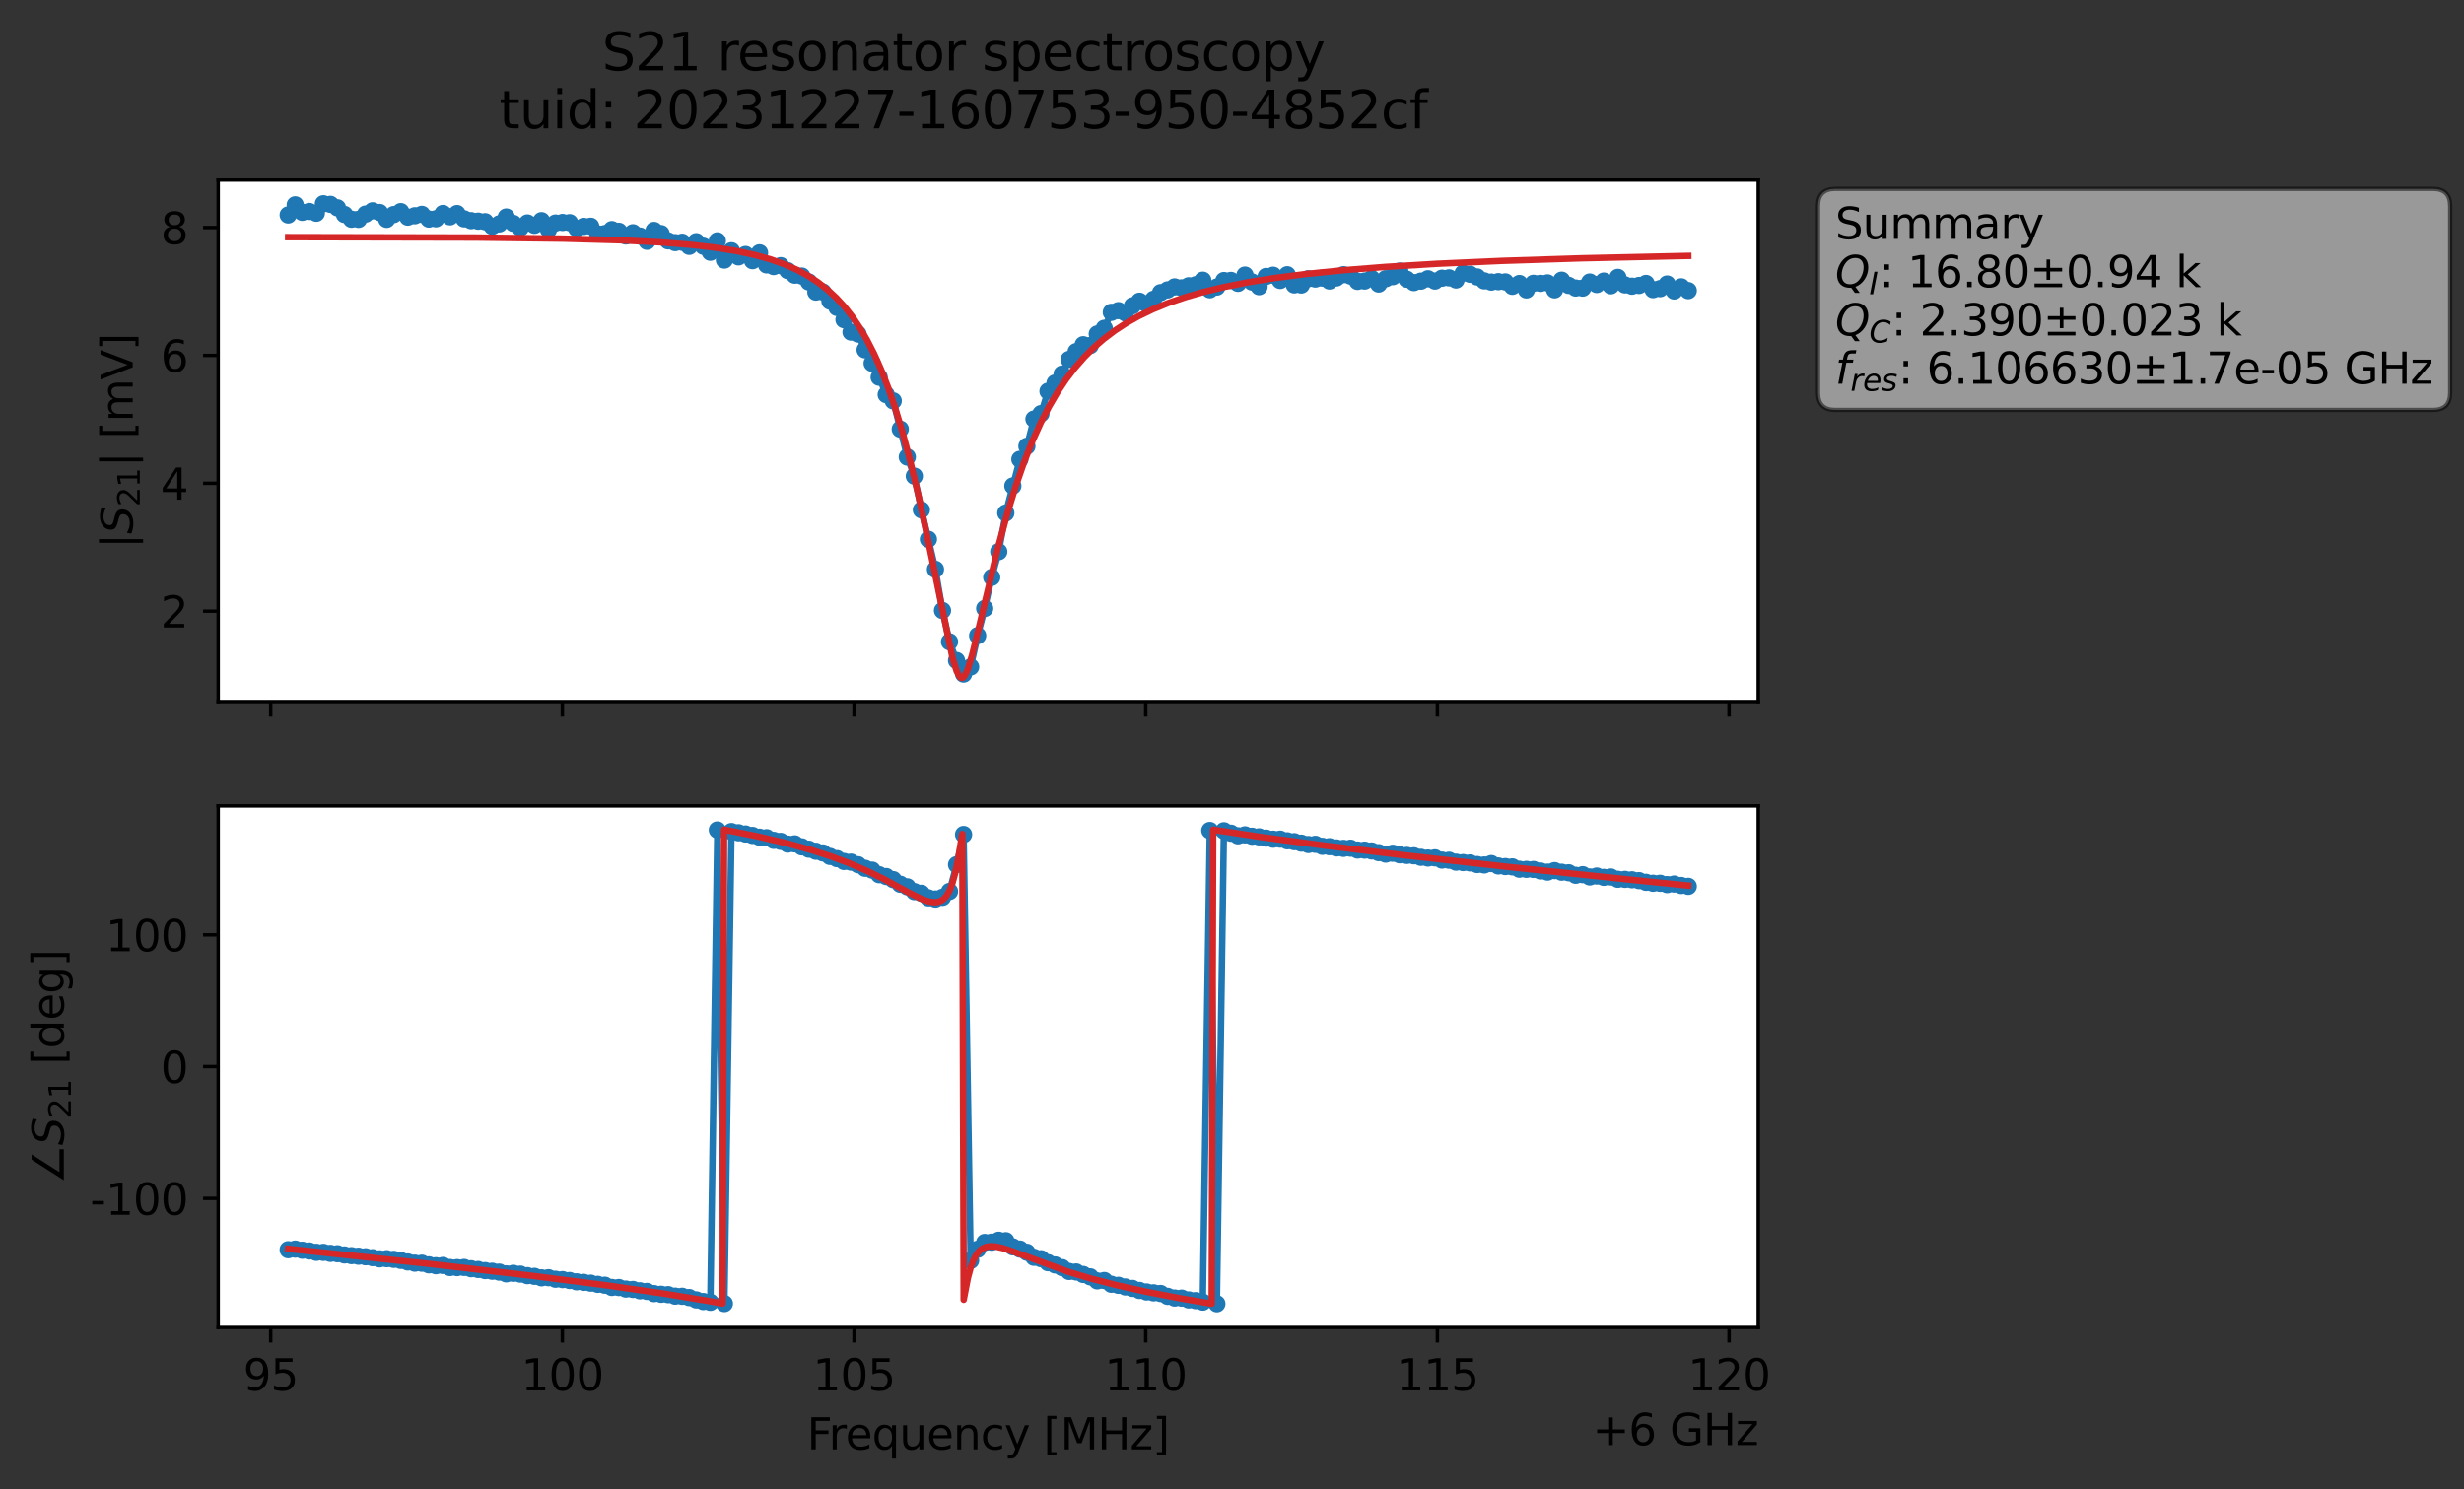 <?xml version="1.0" encoding="utf-8" standalone="no"?>
<!DOCTYPE svg PUBLIC "-//W3C//DTD SVG 1.1//EN"
  "http://www.w3.org/Graphics/SVG/1.1/DTD/svg11.dtd">
<svg xmlns:xlink="http://www.w3.org/1999/xlink" width="571.371pt" height="345.428pt" viewBox="0 0 571.371 345.428" xmlns="http://www.w3.org/2000/svg" version="1.1">
 <rect x="0" y="0" width="571.371" height="345.428" fill="#333333" stroke="none"/>
 <defs>
  <style type="text/css">*{stroke-linejoin: round; stroke-linecap: butt}</style>
 </defs>
 <g id="figure_1">
  <g id="patch_1">
   <path d="M 0 345.428 
L 571.371 345.428 
L 571.371 -0 
L 0 -0 
L 0 345.428 
z
" style="fill: none; opacity: 0"/>
  </g>
  <g id="axes_1">
   <g id="patch_2">
    <path d="M 50.595 162.72 
L 407.715 162.72 
L 407.715 41.76 
L 50.595 41.76 
z
" style="fill: #ffffff"/>
   </g>
   <g id="matplotlib.axis_1">
    <g id="xtick_1">
     <g id="line2d_1">
      <defs>
       <path id="m281fe82278" d="M 0 0 
L 0 3.5 
" style="stroke: #000000; stroke-width: 0.8"/>
      </defs>
      <g>
       <use xlink:href="#m281fe82278" x="62.77" y="162.72" style="stroke: #000000; stroke-width: 0.8"/>
      </g>
     </g>
    </g>
    <g id="xtick_2">
     <g id="line2d_2">
      <g>
       <use xlink:href="#m281fe82278" x="130.406" y="162.72" style="stroke: #000000; stroke-width: 0.8"/>
      </g>
     </g>
    </g>
    <g id="xtick_3">
     <g id="line2d_3">
      <g>
       <use xlink:href="#m281fe82278" x="198.043" y="162.72" style="stroke: #000000; stroke-width: 0.8"/>
      </g>
     </g>
    </g>
    <g id="xtick_4">
     <g id="line2d_4">
      <g>
       <use xlink:href="#m281fe82278" x="265.679" y="162.72" style="stroke: #000000; stroke-width: 0.8"/>
      </g>
     </g>
    </g>
    <g id="xtick_5">
     <g id="line2d_5">
      <g>
       <use xlink:href="#m281fe82278" x="333.315" y="162.72" style="stroke: #000000; stroke-width: 0.8"/>
      </g>
     </g>
    </g>
    <g id="xtick_6">
     <g id="line2d_6">
      <g>
       <use xlink:href="#m281fe82278" x="400.952" y="162.72" style="stroke: #000000; stroke-width: 0.8"/>
      </g>
     </g>
    </g>
   </g>
   <g id="matplotlib.axis_2">
    <g id="ytick_1">
     <g id="line2d_7">
      <defs>
       <path id="macb1e4d54b" d="M 0 0 
L -3.5 0 
" style="stroke: #000000; stroke-width: 0.8"/>
      </defs>
      <g>
       <use xlink:href="#macb1e4d54b" x="50.595" y="141.746" style="stroke: #000000; stroke-width: 0.8"/>
      </g>
     </g>
     <g id="text_1">
      <!-- 2 -->
      <g transform="translate(37.233 145.545) scale(0.1 -0.1)">
       <defs>
        <path id="DejaVuSans-32" d="M 1228 531 
L 3431 531 
L 3431 0 
L 469 0 
L 469 531 
Q 828 903 1448 1529 
Q 2069 2156 2228 2338 
Q 2531 2678 2651 2914 
Q 2772 3150 2772 3378 
Q 2772 3750 2511 3984 
Q 2250 4219 1831 4219 
Q 1534 4219 1204 4116 
Q 875 4013 500 3803 
L 500 4441 
Q 881 4594 1212 4672 
Q 1544 4750 1819 4750 
Q 2544 4750 2975 4387 
Q 3406 4025 3406 3419 
Q 3406 3131 3298 2873 
Q 3191 2616 2906 2266 
Q 2828 2175 2409 1742 
Q 1991 1309 1228 531 
z
" transform="scale(0.016)"/>
       </defs>
       <use xlink:href="#DejaVuSans-32"/>
      </g>
     </g>
    </g>
    <g id="ytick_2">
     <g id="line2d_8">
      <g>
       <use xlink:href="#macb1e4d54b" x="50.595" y="112.089" style="stroke: #000000; stroke-width: 0.8"/>
      </g>
     </g>
     <g id="text_2">
      <!-- 4 -->
      <g transform="translate(37.233 115.888) scale(0.1 -0.1)">
       <defs>
        <path id="DejaVuSans-34" d="M 2419 4116 
L 825 1625 
L 2419 1625 
L 2419 4116 
z
M 2253 4666 
L 3047 4666 
L 3047 1625 
L 3713 1625 
L 3713 1100 
L 3047 1100 
L 3047 0 
L 2419 0 
L 2419 1100 
L 313 1100 
L 313 1709 
L 2253 4666 
z
" transform="scale(0.016)"/>
       </defs>
       <use xlink:href="#DejaVuSans-34"/>
      </g>
     </g>
    </g>
    <g id="ytick_3">
     <g id="line2d_9">
      <g>
       <use xlink:href="#macb1e4d54b" x="50.595" y="82.432" style="stroke: #000000; stroke-width: 0.8"/>
      </g>
     </g>
     <g id="text_3">
      <!-- 6 -->
      <g transform="translate(37.233 86.231) scale(0.1 -0.1)">
       <defs>
        <path id="DejaVuSans-36" d="M 2113 2584 
Q 1688 2584 1439 2293 
Q 1191 2003 1191 1497 
Q 1191 994 1439 701 
Q 1688 409 2113 409 
Q 2538 409 2786 701 
Q 3034 994 3034 1497 
Q 3034 2003 2786 2293 
Q 2538 2584 2113 2584 
z
M 3366 4563 
L 3366 3988 
Q 3128 4100 2886 4159 
Q 2644 4219 2406 4219 
Q 1781 4219 1451 3797 
Q 1122 3375 1075 2522 
Q 1259 2794 1537 2939 
Q 1816 3084 2150 3084 
Q 2853 3084 3261 2657 
Q 3669 2231 3669 1497 
Q 3669 778 3244 343 
Q 2819 -91 2113 -91 
Q 1303 -91 875 529 
Q 447 1150 447 2328 
Q 447 3434 972 4092 
Q 1497 4750 2381 4750 
Q 2619 4750 2861 4703 
Q 3103 4656 3366 4563 
z
" transform="scale(0.016)"/>
       </defs>
       <use xlink:href="#DejaVuSans-36"/>
      </g>
     </g>
    </g>
    <g id="ytick_4">
     <g id="line2d_10">
      <g>
       <use xlink:href="#macb1e4d54b" x="50.595" y="52.774" style="stroke: #000000; stroke-width: 0.8"/>
      </g>
     </g>
     <g id="text_4">
      <!-- 8 -->
      <g transform="translate(37.233 56.574) scale(0.1 -0.1)">
       <defs>
        <path id="DejaVuSans-38" d="M 2034 2216 
Q 1584 2216 1326 1975 
Q 1069 1734 1069 1313 
Q 1069 891 1326 650 
Q 1584 409 2034 409 
Q 2484 409 2743 651 
Q 3003 894 3003 1313 
Q 3003 1734 2745 1975 
Q 2488 2216 2034 2216 
z
M 1403 2484 
Q 997 2584 770 2862 
Q 544 3141 544 3541 
Q 544 4100 942 4425 
Q 1341 4750 2034 4750 
Q 2731 4750 3128 4425 
Q 3525 4100 3525 3541 
Q 3525 3141 3298 2862 
Q 3072 2584 2669 2484 
Q 3125 2378 3379 2068 
Q 3634 1759 3634 1313 
Q 3634 634 3220 271 
Q 2806 -91 2034 -91 
Q 1263 -91 848 271 
Q 434 634 434 1313 
Q 434 1759 690 2068 
Q 947 2378 1403 2484 
z
M 1172 3481 
Q 1172 3119 1398 2916 
Q 1625 2713 2034 2713 
Q 2441 2713 2670 2916 
Q 2900 3119 2900 3481 
Q 2900 3844 2670 4047 
Q 2441 4250 2034 4250 
Q 1625 4250 1398 4047 
Q 1172 3844 1172 3481 
z
" transform="scale(0.016)"/>
       </defs>
       <use xlink:href="#DejaVuSans-38"/>
      </g>
     </g>
    </g>
    <g id="text_5">
     <!-- $|S_{21}|$ [mV] -->
     <g transform="translate(30.833 127.19) rotate(-90) scale(0.1 -0.1)">
      <defs>
       <path id="DejaVuSans-7c" d="M 1344 4891 
L 1344 -1509 
L 813 -1509 
L 813 4891 
L 1344 4891 
z
" transform="scale(0.016)"/>
       <path id="DejaVuSans-Oblique-53" d="M 3859 4513 
L 3738 3897 
Q 3422 4066 3111 4152 
Q 2800 4238 2509 4238 
Q 1944 4238 1609 3991 
Q 1275 3744 1275 3334 
Q 1275 3109 1398 2989 
Q 1522 2869 2034 2731 
L 2413 2638 
Q 3053 2472 3303 2217 
Q 3553 1963 3553 1503 
Q 3553 797 2998 353 
Q 2444 -91 1538 -91 
Q 1166 -91 791 -17 
Q 416 56 38 206 
L 166 856 
Q 513 641 861 531 
Q 1209 422 1556 422 
Q 2147 422 2503 684 
Q 2859 947 2859 1369 
Q 2859 1650 2717 1795 
Q 2575 1941 2106 2059 
L 1728 2156 
Q 1081 2325 845 2545 
Q 609 2766 609 3163 
Q 609 3859 1145 4304 
Q 1681 4750 2541 4750 
Q 2875 4750 3203 4690 
Q 3531 4631 3859 4513 
z
" transform="scale(0.016)"/>
       <path id="DejaVuSans-31" d="M 794 531 
L 1825 531 
L 1825 4091 
L 703 3866 
L 703 4441 
L 1819 4666 
L 2450 4666 
L 2450 531 
L 3481 531 
L 3481 0 
L 794 0 
L 794 531 
z
" transform="scale(0.016)"/>
       <path id="DejaVuSans-20" transform="scale(0.016)"/>
       <path id="DejaVuSans-5b" d="M 550 4863 
L 1875 4863 
L 1875 4416 
L 1125 4416 
L 1125 -397 
L 1875 -397 
L 1875 -844 
L 550 -844 
L 550 4863 
z
" transform="scale(0.016)"/>
       <path id="DejaVuSans-6d" d="M 3328 2828 
Q 3544 3216 3844 3400 
Q 4144 3584 4550 3584 
Q 5097 3584 5394 3201 
Q 5691 2819 5691 2113 
L 5691 0 
L 5113 0 
L 5113 2094 
Q 5113 2597 4934 2840 
Q 4756 3084 4391 3084 
Q 3944 3084 3684 2787 
Q 3425 2491 3425 1978 
L 3425 0 
L 2847 0 
L 2847 2094 
Q 2847 2600 2669 2842 
Q 2491 3084 2119 3084 
Q 1678 3084 1418 2786 
Q 1159 2488 1159 1978 
L 1159 0 
L 581 0 
L 581 3500 
L 1159 3500 
L 1159 2956 
Q 1356 3278 1631 3431 
Q 1906 3584 2284 3584 
Q 2666 3584 2933 3390 
Q 3200 3197 3328 2828 
z
" transform="scale(0.016)"/>
       <path id="DejaVuSans-56" d="M 1831 0 
L 50 4666 
L 709 4666 
L 2188 738 
L 3669 4666 
L 4325 4666 
L 2547 0 
L 1831 0 
z
" transform="scale(0.016)"/>
       <path id="DejaVuSans-5d" d="M 1947 4863 
L 1947 -844 
L 622 -844 
L 622 -397 
L 1369 -397 
L 1369 4416 
L 622 4416 
L 622 4863 
L 1947 4863 
z
" transform="scale(0.016)"/>
      </defs>
      <use xlink:href="#DejaVuSans-7c" transform="translate(0 0.578)"/>
      <use xlink:href="#DejaVuSans-Oblique-53" transform="translate(33.691 0.578)"/>
      <use xlink:href="#DejaVuSans-32" transform="translate(97.168 -15.828) scale(0.7)"/>
      <use xlink:href="#DejaVuSans-31" transform="translate(141.704 -15.828) scale(0.7)"/>
      <use xlink:href="#DejaVuSans-7c" transform="translate(188.975 0.578)"/>
      <use xlink:href="#DejaVuSans-20" transform="translate(222.666 0.578)"/>
      <use xlink:href="#DejaVuSans-5b" transform="translate(254.453 0.578)"/>
      <use xlink:href="#DejaVuSans-6d" transform="translate(293.467 0.578)"/>
      <use xlink:href="#DejaVuSans-56" transform="translate(390.879 0.578)"/>
      <use xlink:href="#DejaVuSans-5d" transform="translate(459.287 0.578)"/>
     </g>
    </g>
   </g>
   <g id="line2d_11">
    <path d="M 66.828 49.855 
L 68.459 47.507 
L 70.091 49.245 
L 71.722 49.043 
L 73.354 49.452 
L 74.985 47.258 
L 76.617 47.396 
L 78.248 48.201 
L 79.879 49.74 
L 81.511 50.845 
L 83.142 50.873 
L 84.774 49.649 
L 86.405 48.893 
L 88.037 49.279 
L 89.668 50.871 
L 91.299 49.767 
L 92.931 49.082 
L 94.562 50.362 
L 97.825 49.718 
L 99.457 50.808 
L 101.088 50.74 
L 102.719 49.511 
L 104.351 50.284 
L 105.982 49.533 
L 107.614 50.752 
L 109.245 51.18 
L 112.508 51.422 
L 114.14 52.49 
L 115.771 51.922 
L 117.402 50.333 
L 119.034 51.816 
L 120.665 52.851 
L 122.297 51.709 
L 123.928 52.249 
L 125.56 51.182 
L 127.191 53.236 
L 128.822 51.729 
L 130.454 51.6 
L 132.085 51.649 
L 133.717 52.992 
L 135.348 52.506 
L 136.98 52.472 
L 138.611 54.233 
L 140.242 54.18 
L 141.874 53.251 
L 143.505 53.641 
L 145.137 54.727 
L 146.768 53.979 
L 148.4 54.749 
L 150.031 55.959 
L 151.662 53.445 
L 153.294 54.179 
L 154.925 55.861 
L 156.557 56.266 
L 158.188 56.181 
L 159.82 57.13 
L 161.451 56.049 
L 163.082 57.106 
L 164.714 58.496 
L 166.345 55.855 
L 167.977 60.312 
L 169.608 58.154 
L 171.24 59.572 
L 172.871 59.018 
L 174.502 60.456 
L 176.134 58.634 
L 177.765 61.433 
L 179.397 61.823 
L 181.028 61.603 
L 184.291 63.818 
L 185.922 64.017 
L 187.554 65.384 
L 189.185 67.736 
L 190.817 67.718 
L 192.448 69.837 
L 194.08 71.31 
L 197.342 77.023 
L 198.974 77.476 
L 200.605 81.136 
L 203.868 87.492 
L 205.5 91.52 
L 207.131 92.973 
L 210.394 106.001 
L 212.025 110.427 
L 213.657 118.256 
L 216.92 132.042 
L 218.551 141.597 
L 220.182 148.85 
L 221.814 153.199 
L 223.445 156.336 
L 225.077 154.692 
L 226.708 147.412 
L 228.34 141.119 
L 229.971 133.904 
L 231.602 127.95 
L 233.234 118.979 
L 236.497 106.529 
L 238.128 103.499 
L 239.76 97.197 
L 241.391 95.932 
L 243.022 90.74 
L 244.654 88.831 
L 246.285 86.749 
L 247.917 83.362 
L 249.548 81.56 
L 251.18 79.949 
L 252.811 80.136 
L 254.442 77.45 
L 256.074 76.141 
L 257.705 72.436 
L 259.337 72.035 
L 260.968 72.59 
L 262.6 70.937 
L 264.231 69.86 
L 265.862 70.474 
L 267.494 69.412 
L 269.125 67.872 
L 272.388 66.539 
L 274.02 66.762 
L 275.651 66.275 
L 277.282 66.041 
L 278.914 64.981 
L 280.545 67.196 
L 282.177 66.57 
L 283.808 65.066 
L 285.44 65.037 
L 287.071 65.71 
L 288.703 63.795 
L 290.334 65.408 
L 291.965 66.482 
L 293.597 64.115 
L 295.228 63.831 
L 296.86 65.043 
L 298.491 63.719 
L 300.123 66.07 
L 301.754 66.098 
L 303.385 64.641 
L 305.017 64.717 
L 306.648 64.498 
L 308.28 65.167 
L 311.543 63.705 
L 313.174 64.023 
L 314.805 65.261 
L 316.437 65.18 
L 318.068 64.597 
L 319.7 65.867 
L 321.331 64.638 
L 322.963 64.167 
L 324.594 62.858 
L 326.225 64.756 
L 327.857 65.537 
L 329.488 65.204 
L 331.12 64.652 
L 332.751 65.181 
L 334.383 64.519 
L 336.014 64.439 
L 337.645 64.932 
L 339.277 63.351 
L 340.908 63.619 
L 342.54 64.231 
L 344.171 65.136 
L 345.803 65.423 
L 347.434 65.326 
L 349.065 65.379 
L 350.697 66.405 
L 352.328 65.754 
L 353.96 67.233 
L 355.591 65.707 
L 357.223 65.722 
L 358.854 65.611 
L 360.485 67.216 
L 362.117 64.98 
L 363.748 66.185 
L 365.38 66.803 
L 367.011 66.819 
L 368.643 65.411 
L 370.274 65.984 
L 371.905 65.185 
L 373.537 66.275 
L 375.168 64.332 
L 376.8 66.071 
L 378.431 66.375 
L 380.063 66.204 
L 381.694 65.738 
L 383.325 67.167 
L 384.957 66.94 
L 386.588 65.869 
L 388.22 67.483 
L 389.851 66.523 
L 391.483 67.402 
L 391.483 67.402 
" clip-path="url(#p12f1b4b210)" style="fill: none; stroke: #1f77b4; stroke-width: 1.5; stroke-linecap: square"/>
    <defs>
     <path id="m598db509b3" d="M 0 1.5 
C 0.398 1.5 0.779 1.342 1.061 1.061 
C 1.342 0.779 1.5 0.398 1.5 0 
C 1.5 -0.398 1.342 -0.779 1.061 -1.061 
C 0.779 -1.342 0.398 -1.5 0 -1.5 
C -0.398 -1.5 -0.779 -1.342 -1.061 -1.061 
C -1.342 -0.779 -1.5 -0.398 -1.5 0 
C -1.5 0.398 -1.342 0.779 -1.061 1.061 
C -0.779 1.342 -0.398 1.5 0 1.5 
z
" style="stroke: #1f77b4"/>
    </defs>
    <g clip-path="url(#p12f1b4b210)">
     <use xlink:href="#m598db509b3" x="66.828" y="49.855" style="fill: #1f77b4; stroke: #1f77b4"/>
     <use xlink:href="#m598db509b3" x="68.459" y="47.507" style="fill: #1f77b4; stroke: #1f77b4"/>
     <use xlink:href="#m598db509b3" x="70.091" y="49.245" style="fill: #1f77b4; stroke: #1f77b4"/>
     <use xlink:href="#m598db509b3" x="71.722" y="49.043" style="fill: #1f77b4; stroke: #1f77b4"/>
     <use xlink:href="#m598db509b3" x="73.354" y="49.452" style="fill: #1f77b4; stroke: #1f77b4"/>
     <use xlink:href="#m598db509b3" x="74.985" y="47.258" style="fill: #1f77b4; stroke: #1f77b4"/>
     <use xlink:href="#m598db509b3" x="76.617" y="47.396" style="fill: #1f77b4; stroke: #1f77b4"/>
     <use xlink:href="#m598db509b3" x="78.248" y="48.201" style="fill: #1f77b4; stroke: #1f77b4"/>
     <use xlink:href="#m598db509b3" x="79.879" y="49.74" style="fill: #1f77b4; stroke: #1f77b4"/>
     <use xlink:href="#m598db509b3" x="81.511" y="50.845" style="fill: #1f77b4; stroke: #1f77b4"/>
     <use xlink:href="#m598db509b3" x="83.142" y="50.873" style="fill: #1f77b4; stroke: #1f77b4"/>
     <use xlink:href="#m598db509b3" x="84.774" y="49.649" style="fill: #1f77b4; stroke: #1f77b4"/>
     <use xlink:href="#m598db509b3" x="86.405" y="48.893" style="fill: #1f77b4; stroke: #1f77b4"/>
     <use xlink:href="#m598db509b3" x="88.037" y="49.279" style="fill: #1f77b4; stroke: #1f77b4"/>
     <use xlink:href="#m598db509b3" x="89.668" y="50.871" style="fill: #1f77b4; stroke: #1f77b4"/>
     <use xlink:href="#m598db509b3" x="91.299" y="49.767" style="fill: #1f77b4; stroke: #1f77b4"/>
     <use xlink:href="#m598db509b3" x="92.931" y="49.082" style="fill: #1f77b4; stroke: #1f77b4"/>
     <use xlink:href="#m598db509b3" x="94.562" y="50.362" style="fill: #1f77b4; stroke: #1f77b4"/>
     <use xlink:href="#m598db509b3" x="96.194" y="50.039" style="fill: #1f77b4; stroke: #1f77b4"/>
     <use xlink:href="#m598db509b3" x="97.825" y="49.718" style="fill: #1f77b4; stroke: #1f77b4"/>
     <use xlink:href="#m598db509b3" x="99.457" y="50.808" style="fill: #1f77b4; stroke: #1f77b4"/>
     <use xlink:href="#m598db509b3" x="101.088" y="50.74" style="fill: #1f77b4; stroke: #1f77b4"/>
     <use xlink:href="#m598db509b3" x="102.719" y="49.511" style="fill: #1f77b4; stroke: #1f77b4"/>
     <use xlink:href="#m598db509b3" x="104.351" y="50.284" style="fill: #1f77b4; stroke: #1f77b4"/>
     <use xlink:href="#m598db509b3" x="105.982" y="49.533" style="fill: #1f77b4; stroke: #1f77b4"/>
     <use xlink:href="#m598db509b3" x="107.614" y="50.752" style="fill: #1f77b4; stroke: #1f77b4"/>
     <use xlink:href="#m598db509b3" x="109.245" y="51.18" style="fill: #1f77b4; stroke: #1f77b4"/>
     <use xlink:href="#m598db509b3" x="110.877" y="51.294" style="fill: #1f77b4; stroke: #1f77b4"/>
     <use xlink:href="#m598db509b3" x="112.508" y="51.422" style="fill: #1f77b4; stroke: #1f77b4"/>
     <use xlink:href="#m598db509b3" x="114.14" y="52.49" style="fill: #1f77b4; stroke: #1f77b4"/>
     <use xlink:href="#m598db509b3" x="115.771" y="51.922" style="fill: #1f77b4; stroke: #1f77b4"/>
     <use xlink:href="#m598db509b3" x="117.402" y="50.333" style="fill: #1f77b4; stroke: #1f77b4"/>
     <use xlink:href="#m598db509b3" x="119.034" y="51.816" style="fill: #1f77b4; stroke: #1f77b4"/>
     <use xlink:href="#m598db509b3" x="120.665" y="52.851" style="fill: #1f77b4; stroke: #1f77b4"/>
     <use xlink:href="#m598db509b3" x="122.297" y="51.709" style="fill: #1f77b4; stroke: #1f77b4"/>
     <use xlink:href="#m598db509b3" x="123.928" y="52.249" style="fill: #1f77b4; stroke: #1f77b4"/>
     <use xlink:href="#m598db509b3" x="125.56" y="51.182" style="fill: #1f77b4; stroke: #1f77b4"/>
     <use xlink:href="#m598db509b3" x="127.191" y="53.236" style="fill: #1f77b4; stroke: #1f77b4"/>
     <use xlink:href="#m598db509b3" x="128.822" y="51.729" style="fill: #1f77b4; stroke: #1f77b4"/>
     <use xlink:href="#m598db509b3" x="130.454" y="51.6" style="fill: #1f77b4; stroke: #1f77b4"/>
     <use xlink:href="#m598db509b3" x="132.085" y="51.649" style="fill: #1f77b4; stroke: #1f77b4"/>
     <use xlink:href="#m598db509b3" x="133.717" y="52.992" style="fill: #1f77b4; stroke: #1f77b4"/>
     <use xlink:href="#m598db509b3" x="135.348" y="52.506" style="fill: #1f77b4; stroke: #1f77b4"/>
     <use xlink:href="#m598db509b3" x="136.98" y="52.472" style="fill: #1f77b4; stroke: #1f77b4"/>
     <use xlink:href="#m598db509b3" x="138.611" y="54.233" style="fill: #1f77b4; stroke: #1f77b4"/>
     <use xlink:href="#m598db509b3" x="140.242" y="54.18" style="fill: #1f77b4; stroke: #1f77b4"/>
     <use xlink:href="#m598db509b3" x="141.874" y="53.251" style="fill: #1f77b4; stroke: #1f77b4"/>
     <use xlink:href="#m598db509b3" x="143.505" y="53.641" style="fill: #1f77b4; stroke: #1f77b4"/>
     <use xlink:href="#m598db509b3" x="145.137" y="54.727" style="fill: #1f77b4; stroke: #1f77b4"/>
     <use xlink:href="#m598db509b3" x="146.768" y="53.979" style="fill: #1f77b4; stroke: #1f77b4"/>
     <use xlink:href="#m598db509b3" x="148.4" y="54.749" style="fill: #1f77b4; stroke: #1f77b4"/>
     <use xlink:href="#m598db509b3" x="150.031" y="55.959" style="fill: #1f77b4; stroke: #1f77b4"/>
     <use xlink:href="#m598db509b3" x="151.662" y="53.445" style="fill: #1f77b4; stroke: #1f77b4"/>
     <use xlink:href="#m598db509b3" x="153.294" y="54.179" style="fill: #1f77b4; stroke: #1f77b4"/>
     <use xlink:href="#m598db509b3" x="154.925" y="55.861" style="fill: #1f77b4; stroke: #1f77b4"/>
     <use xlink:href="#m598db509b3" x="156.557" y="56.266" style="fill: #1f77b4; stroke: #1f77b4"/>
     <use xlink:href="#m598db509b3" x="158.188" y="56.181" style="fill: #1f77b4; stroke: #1f77b4"/>
     <use xlink:href="#m598db509b3" x="159.82" y="57.13" style="fill: #1f77b4; stroke: #1f77b4"/>
     <use xlink:href="#m598db509b3" x="161.451" y="56.049" style="fill: #1f77b4; stroke: #1f77b4"/>
     <use xlink:href="#m598db509b3" x="163.082" y="57.106" style="fill: #1f77b4; stroke: #1f77b4"/>
     <use xlink:href="#m598db509b3" x="164.714" y="58.496" style="fill: #1f77b4; stroke: #1f77b4"/>
     <use xlink:href="#m598db509b3" x="166.345" y="55.855" style="fill: #1f77b4; stroke: #1f77b4"/>
     <use xlink:href="#m598db509b3" x="167.977" y="60.312" style="fill: #1f77b4; stroke: #1f77b4"/>
     <use xlink:href="#m598db509b3" x="169.608" y="58.154" style="fill: #1f77b4; stroke: #1f77b4"/>
     <use xlink:href="#m598db509b3" x="171.24" y="59.572" style="fill: #1f77b4; stroke: #1f77b4"/>
     <use xlink:href="#m598db509b3" x="172.871" y="59.018" style="fill: #1f77b4; stroke: #1f77b4"/>
     <use xlink:href="#m598db509b3" x="174.502" y="60.456" style="fill: #1f77b4; stroke: #1f77b4"/>
     <use xlink:href="#m598db509b3" x="176.134" y="58.634" style="fill: #1f77b4; stroke: #1f77b4"/>
     <use xlink:href="#m598db509b3" x="177.765" y="61.433" style="fill: #1f77b4; stroke: #1f77b4"/>
     <use xlink:href="#m598db509b3" x="179.397" y="61.823" style="fill: #1f77b4; stroke: #1f77b4"/>
     <use xlink:href="#m598db509b3" x="181.028" y="61.603" style="fill: #1f77b4; stroke: #1f77b4"/>
     <use xlink:href="#m598db509b3" x="182.66" y="62.758" style="fill: #1f77b4; stroke: #1f77b4"/>
     <use xlink:href="#m598db509b3" x="184.291" y="63.818" style="fill: #1f77b4; stroke: #1f77b4"/>
     <use xlink:href="#m598db509b3" x="185.922" y="64.017" style="fill: #1f77b4; stroke: #1f77b4"/>
     <use xlink:href="#m598db509b3" x="187.554" y="65.384" style="fill: #1f77b4; stroke: #1f77b4"/>
     <use xlink:href="#m598db509b3" x="189.185" y="67.736" style="fill: #1f77b4; stroke: #1f77b4"/>
     <use xlink:href="#m598db509b3" x="190.817" y="67.718" style="fill: #1f77b4; stroke: #1f77b4"/>
     <use xlink:href="#m598db509b3" x="192.448" y="69.837" style="fill: #1f77b4; stroke: #1f77b4"/>
     <use xlink:href="#m598db509b3" x="194.08" y="71.31" style="fill: #1f77b4; stroke: #1f77b4"/>
     <use xlink:href="#m598db509b3" x="195.711" y="74.14" style="fill: #1f77b4; stroke: #1f77b4"/>
     <use xlink:href="#m598db509b3" x="197.342" y="77.023" style="fill: #1f77b4; stroke: #1f77b4"/>
     <use xlink:href="#m598db509b3" x="198.974" y="77.476" style="fill: #1f77b4; stroke: #1f77b4"/>
     <use xlink:href="#m598db509b3" x="200.605" y="81.136" style="fill: #1f77b4; stroke: #1f77b4"/>
     <use xlink:href="#m598db509b3" x="202.237" y="84.245" style="fill: #1f77b4; stroke: #1f77b4"/>
     <use xlink:href="#m598db509b3" x="203.868" y="87.492" style="fill: #1f77b4; stroke: #1f77b4"/>
     <use xlink:href="#m598db509b3" x="205.5" y="91.52" style="fill: #1f77b4; stroke: #1f77b4"/>
     <use xlink:href="#m598db509b3" x="207.131" y="92.973" style="fill: #1f77b4; stroke: #1f77b4"/>
     <use xlink:href="#m598db509b3" x="208.762" y="99.529" style="fill: #1f77b4; stroke: #1f77b4"/>
     <use xlink:href="#m598db509b3" x="210.394" y="106.001" style="fill: #1f77b4; stroke: #1f77b4"/>
     <use xlink:href="#m598db509b3" x="212.025" y="110.427" style="fill: #1f77b4; stroke: #1f77b4"/>
     <use xlink:href="#m598db509b3" x="213.657" y="118.256" style="fill: #1f77b4; stroke: #1f77b4"/>
     <use xlink:href="#m598db509b3" x="215.288" y="125.071" style="fill: #1f77b4; stroke: #1f77b4"/>
     <use xlink:href="#m598db509b3" x="216.92" y="132.042" style="fill: #1f77b4; stroke: #1f77b4"/>
     <use xlink:href="#m598db509b3" x="218.551" y="141.597" style="fill: #1f77b4; stroke: #1f77b4"/>
     <use xlink:href="#m598db509b3" x="220.182" y="148.85" style="fill: #1f77b4; stroke: #1f77b4"/>
     <use xlink:href="#m598db509b3" x="221.814" y="153.199" style="fill: #1f77b4; stroke: #1f77b4"/>
     <use xlink:href="#m598db509b3" x="223.445" y="156.336" style="fill: #1f77b4; stroke: #1f77b4"/>
     <use xlink:href="#m598db509b3" x="225.077" y="154.692" style="fill: #1f77b4; stroke: #1f77b4"/>
     <use xlink:href="#m598db509b3" x="226.708" y="147.412" style="fill: #1f77b4; stroke: #1f77b4"/>
     <use xlink:href="#m598db509b3" x="228.34" y="141.119" style="fill: #1f77b4; stroke: #1f77b4"/>
     <use xlink:href="#m598db509b3" x="229.971" y="133.904" style="fill: #1f77b4; stroke: #1f77b4"/>
     <use xlink:href="#m598db509b3" x="231.602" y="127.95" style="fill: #1f77b4; stroke: #1f77b4"/>
     <use xlink:href="#m598db509b3" x="233.234" y="118.979" style="fill: #1f77b4; stroke: #1f77b4"/>
     <use xlink:href="#m598db509b3" x="234.865" y="112.699" style="fill: #1f77b4; stroke: #1f77b4"/>
     <use xlink:href="#m598db509b3" x="236.497" y="106.529" style="fill: #1f77b4; stroke: #1f77b4"/>
     <use xlink:href="#m598db509b3" x="238.128" y="103.499" style="fill: #1f77b4; stroke: #1f77b4"/>
     <use xlink:href="#m598db509b3" x="239.76" y="97.197" style="fill: #1f77b4; stroke: #1f77b4"/>
     <use xlink:href="#m598db509b3" x="241.391" y="95.932" style="fill: #1f77b4; stroke: #1f77b4"/>
     <use xlink:href="#m598db509b3" x="243.022" y="90.74" style="fill: #1f77b4; stroke: #1f77b4"/>
     <use xlink:href="#m598db509b3" x="244.654" y="88.831" style="fill: #1f77b4; stroke: #1f77b4"/>
     <use xlink:href="#m598db509b3" x="246.285" y="86.749" style="fill: #1f77b4; stroke: #1f77b4"/>
     <use xlink:href="#m598db509b3" x="247.917" y="83.362" style="fill: #1f77b4; stroke: #1f77b4"/>
     <use xlink:href="#m598db509b3" x="249.548" y="81.56" style="fill: #1f77b4; stroke: #1f77b4"/>
     <use xlink:href="#m598db509b3" x="251.18" y="79.949" style="fill: #1f77b4; stroke: #1f77b4"/>
     <use xlink:href="#m598db509b3" x="252.811" y="80.136" style="fill: #1f77b4; stroke: #1f77b4"/>
     <use xlink:href="#m598db509b3" x="254.442" y="77.45" style="fill: #1f77b4; stroke: #1f77b4"/>
     <use xlink:href="#m598db509b3" x="256.074" y="76.141" style="fill: #1f77b4; stroke: #1f77b4"/>
     <use xlink:href="#m598db509b3" x="257.705" y="72.436" style="fill: #1f77b4; stroke: #1f77b4"/>
     <use xlink:href="#m598db509b3" x="259.337" y="72.035" style="fill: #1f77b4; stroke: #1f77b4"/>
     <use xlink:href="#m598db509b3" x="260.968" y="72.59" style="fill: #1f77b4; stroke: #1f77b4"/>
     <use xlink:href="#m598db509b3" x="262.6" y="70.937" style="fill: #1f77b4; stroke: #1f77b4"/>
     <use xlink:href="#m598db509b3" x="264.231" y="69.86" style="fill: #1f77b4; stroke: #1f77b4"/>
     <use xlink:href="#m598db509b3" x="265.862" y="70.474" style="fill: #1f77b4; stroke: #1f77b4"/>
     <use xlink:href="#m598db509b3" x="267.494" y="69.412" style="fill: #1f77b4; stroke: #1f77b4"/>
     <use xlink:href="#m598db509b3" x="269.125" y="67.872" style="fill: #1f77b4; stroke: #1f77b4"/>
     <use xlink:href="#m598db509b3" x="270.757" y="67.232" style="fill: #1f77b4; stroke: #1f77b4"/>
     <use xlink:href="#m598db509b3" x="272.388" y="66.539" style="fill: #1f77b4; stroke: #1f77b4"/>
     <use xlink:href="#m598db509b3" x="274.02" y="66.762" style="fill: #1f77b4; stroke: #1f77b4"/>
     <use xlink:href="#m598db509b3" x="275.651" y="66.275" style="fill: #1f77b4; stroke: #1f77b4"/>
     <use xlink:href="#m598db509b3" x="277.282" y="66.041" style="fill: #1f77b4; stroke: #1f77b4"/>
     <use xlink:href="#m598db509b3" x="278.914" y="64.981" style="fill: #1f77b4; stroke: #1f77b4"/>
     <use xlink:href="#m598db509b3" x="280.545" y="67.196" style="fill: #1f77b4; stroke: #1f77b4"/>
     <use xlink:href="#m598db509b3" x="282.177" y="66.57" style="fill: #1f77b4; stroke: #1f77b4"/>
     <use xlink:href="#m598db509b3" x="283.808" y="65.066" style="fill: #1f77b4; stroke: #1f77b4"/>
     <use xlink:href="#m598db509b3" x="285.44" y="65.037" style="fill: #1f77b4; stroke: #1f77b4"/>
     <use xlink:href="#m598db509b3" x="287.071" y="65.71" style="fill: #1f77b4; stroke: #1f77b4"/>
     <use xlink:href="#m598db509b3" x="288.703" y="63.795" style="fill: #1f77b4; stroke: #1f77b4"/>
     <use xlink:href="#m598db509b3" x="290.334" y="65.408" style="fill: #1f77b4; stroke: #1f77b4"/>
     <use xlink:href="#m598db509b3" x="291.965" y="66.482" style="fill: #1f77b4; stroke: #1f77b4"/>
     <use xlink:href="#m598db509b3" x="293.597" y="64.115" style="fill: #1f77b4; stroke: #1f77b4"/>
     <use xlink:href="#m598db509b3" x="295.228" y="63.831" style="fill: #1f77b4; stroke: #1f77b4"/>
     <use xlink:href="#m598db509b3" x="296.86" y="65.043" style="fill: #1f77b4; stroke: #1f77b4"/>
     <use xlink:href="#m598db509b3" x="298.491" y="63.719" style="fill: #1f77b4; stroke: #1f77b4"/>
     <use xlink:href="#m598db509b3" x="300.123" y="66.07" style="fill: #1f77b4; stroke: #1f77b4"/>
     <use xlink:href="#m598db509b3" x="301.754" y="66.098" style="fill: #1f77b4; stroke: #1f77b4"/>
     <use xlink:href="#m598db509b3" x="303.385" y="64.641" style="fill: #1f77b4; stroke: #1f77b4"/>
     <use xlink:href="#m598db509b3" x="305.017" y="64.717" style="fill: #1f77b4; stroke: #1f77b4"/>
     <use xlink:href="#m598db509b3" x="306.648" y="64.498" style="fill: #1f77b4; stroke: #1f77b4"/>
     <use xlink:href="#m598db509b3" x="308.28" y="65.167" style="fill: #1f77b4; stroke: #1f77b4"/>
     <use xlink:href="#m598db509b3" x="309.911" y="64.464" style="fill: #1f77b4; stroke: #1f77b4"/>
     <use xlink:href="#m598db509b3" x="311.543" y="63.705" style="fill: #1f77b4; stroke: #1f77b4"/>
     <use xlink:href="#m598db509b3" x="313.174" y="64.023" style="fill: #1f77b4; stroke: #1f77b4"/>
     <use xlink:href="#m598db509b3" x="314.805" y="65.261" style="fill: #1f77b4; stroke: #1f77b4"/>
     <use xlink:href="#m598db509b3" x="316.437" y="65.18" style="fill: #1f77b4; stroke: #1f77b4"/>
     <use xlink:href="#m598db509b3" x="318.068" y="64.597" style="fill: #1f77b4; stroke: #1f77b4"/>
     <use xlink:href="#m598db509b3" x="319.7" y="65.867" style="fill: #1f77b4; stroke: #1f77b4"/>
     <use xlink:href="#m598db509b3" x="321.331" y="64.638" style="fill: #1f77b4; stroke: #1f77b4"/>
     <use xlink:href="#m598db509b3" x="322.963" y="64.167" style="fill: #1f77b4; stroke: #1f77b4"/>
     <use xlink:href="#m598db509b3" x="324.594" y="62.858" style="fill: #1f77b4; stroke: #1f77b4"/>
     <use xlink:href="#m598db509b3" x="326.225" y="64.756" style="fill: #1f77b4; stroke: #1f77b4"/>
     <use xlink:href="#m598db509b3" x="327.857" y="65.537" style="fill: #1f77b4; stroke: #1f77b4"/>
     <use xlink:href="#m598db509b3" x="329.488" y="65.204" style="fill: #1f77b4; stroke: #1f77b4"/>
     <use xlink:href="#m598db509b3" x="331.12" y="64.652" style="fill: #1f77b4; stroke: #1f77b4"/>
     <use xlink:href="#m598db509b3" x="332.751" y="65.181" style="fill: #1f77b4; stroke: #1f77b4"/>
     <use xlink:href="#m598db509b3" x="334.383" y="64.519" style="fill: #1f77b4; stroke: #1f77b4"/>
     <use xlink:href="#m598db509b3" x="336.014" y="64.439" style="fill: #1f77b4; stroke: #1f77b4"/>
     <use xlink:href="#m598db509b3" x="337.645" y="64.932" style="fill: #1f77b4; stroke: #1f77b4"/>
     <use xlink:href="#m598db509b3" x="339.277" y="63.351" style="fill: #1f77b4; stroke: #1f77b4"/>
     <use xlink:href="#m598db509b3" x="340.908" y="63.619" style="fill: #1f77b4; stroke: #1f77b4"/>
     <use xlink:href="#m598db509b3" x="342.54" y="64.231" style="fill: #1f77b4; stroke: #1f77b4"/>
     <use xlink:href="#m598db509b3" x="344.171" y="65.136" style="fill: #1f77b4; stroke: #1f77b4"/>
     <use xlink:href="#m598db509b3" x="345.803" y="65.423" style="fill: #1f77b4; stroke: #1f77b4"/>
     <use xlink:href="#m598db509b3" x="347.434" y="65.326" style="fill: #1f77b4; stroke: #1f77b4"/>
     <use xlink:href="#m598db509b3" x="349.065" y="65.379" style="fill: #1f77b4; stroke: #1f77b4"/>
     <use xlink:href="#m598db509b3" x="350.697" y="66.405" style="fill: #1f77b4; stroke: #1f77b4"/>
     <use xlink:href="#m598db509b3" x="352.328" y="65.754" style="fill: #1f77b4; stroke: #1f77b4"/>
     <use xlink:href="#m598db509b3" x="353.96" y="67.233" style="fill: #1f77b4; stroke: #1f77b4"/>
     <use xlink:href="#m598db509b3" x="355.591" y="65.707" style="fill: #1f77b4; stroke: #1f77b4"/>
     <use xlink:href="#m598db509b3" x="357.223" y="65.722" style="fill: #1f77b4; stroke: #1f77b4"/>
     <use xlink:href="#m598db509b3" x="358.854" y="65.611" style="fill: #1f77b4; stroke: #1f77b4"/>
     <use xlink:href="#m598db509b3" x="360.485" y="67.216" style="fill: #1f77b4; stroke: #1f77b4"/>
     <use xlink:href="#m598db509b3" x="362.117" y="64.98" style="fill: #1f77b4; stroke: #1f77b4"/>
     <use xlink:href="#m598db509b3" x="363.748" y="66.185" style="fill: #1f77b4; stroke: #1f77b4"/>
     <use xlink:href="#m598db509b3" x="365.38" y="66.803" style="fill: #1f77b4; stroke: #1f77b4"/>
     <use xlink:href="#m598db509b3" x="367.011" y="66.819" style="fill: #1f77b4; stroke: #1f77b4"/>
     <use xlink:href="#m598db509b3" x="368.643" y="65.411" style="fill: #1f77b4; stroke: #1f77b4"/>
     <use xlink:href="#m598db509b3" x="370.274" y="65.984" style="fill: #1f77b4; stroke: #1f77b4"/>
     <use xlink:href="#m598db509b3" x="371.905" y="65.185" style="fill: #1f77b4; stroke: #1f77b4"/>
     <use xlink:href="#m598db509b3" x="373.537" y="66.275" style="fill: #1f77b4; stroke: #1f77b4"/>
     <use xlink:href="#m598db509b3" x="375.168" y="64.332" style="fill: #1f77b4; stroke: #1f77b4"/>
     <use xlink:href="#m598db509b3" x="376.8" y="66.071" style="fill: #1f77b4; stroke: #1f77b4"/>
     <use xlink:href="#m598db509b3" x="378.431" y="66.375" style="fill: #1f77b4; stroke: #1f77b4"/>
     <use xlink:href="#m598db509b3" x="380.063" y="66.204" style="fill: #1f77b4; stroke: #1f77b4"/>
     <use xlink:href="#m598db509b3" x="381.694" y="65.738" style="fill: #1f77b4; stroke: #1f77b4"/>
     <use xlink:href="#m598db509b3" x="383.325" y="67.167" style="fill: #1f77b4; stroke: #1f77b4"/>
     <use xlink:href="#m598db509b3" x="384.957" y="66.94" style="fill: #1f77b4; stroke: #1f77b4"/>
     <use xlink:href="#m598db509b3" x="386.588" y="65.869" style="fill: #1f77b4; stroke: #1f77b4"/>
     <use xlink:href="#m598db509b3" x="388.22" y="67.483" style="fill: #1f77b4; stroke: #1f77b4"/>
     <use xlink:href="#m598db509b3" x="389.851" y="66.523" style="fill: #1f77b4; stroke: #1f77b4"/>
     <use xlink:href="#m598db509b3" x="391.483" y="67.402" style="fill: #1f77b4; stroke: #1f77b4"/>
    </g>
   </g>
   <g id="line2d_12">
    <path d="M 66.828 54.999 
L 110.375 55.09 
L 130.524 55.34 
L 143.523 55.71 
L 152.948 56.189 
L 160.097 56.76 
L 165.947 57.44 
L 170.821 58.224 
L 175.046 59.132 
L 178.621 60.128 
L 181.871 61.276 
L 184.796 62.566 
L 187.395 63.975 
L 189.67 65.462 
L 191.945 67.24 
L 193.895 69.048 
L 195.845 71.169 
L 197.795 73.664 
L 199.42 76.08 
L 201.045 78.85 
L 202.669 82.027 
L 204.294 85.664 
L 205.919 89.817 
L 207.544 94.542 
L 209.169 99.883 
L 211.119 107.148 
L 213.069 115.342 
L 215.344 125.95 
L 220.868 152.527 
L 221.843 155.68 
L 222.493 156.908 
L 222.818 157.186 
L 223.143 157.222 
L 223.468 157.017 
L 223.793 156.586 
L 224.443 155.142 
L 225.418 151.949 
L 227.043 145.335 
L 231.268 127.616 
L 233.543 119.235 
L 235.492 112.879 
L 237.442 107.264 
L 239.392 102.33 
L 241.342 98.008 
L 243.292 94.224 
L 245.242 90.909 
L 247.192 87.999 
L 249.142 85.439 
L 251.416 82.829 
L 253.691 80.564 
L 255.966 78.589 
L 258.566 76.629 
L 261.166 74.934 
L 264.091 73.289 
L 267.34 71.727 
L 270.915 70.271 
L 274.815 68.933 
L 279.04 67.717 
L 283.914 66.55 
L 289.439 65.464 
L 295.614 64.476 
L 302.763 63.556 
L 311.213 62.694 
L 321.287 61.895 
L 333.311 61.168 
L 348.26 60.497 
L 366.784 59.898 
L 390.508 59.364 
L 391.483 59.346 
L 391.483 59.346 
" clip-path="url(#p12f1b4b210)" style="fill: none; stroke: #d62728; stroke-width: 1.5; stroke-linecap: square"/>
   </g>
   <g id="patch_3">
    <path d="M 50.595 162.72 
L 50.595 41.76 
" style="fill: none; stroke: #000000; stroke-width: 0.8; stroke-linejoin: miter; stroke-linecap: square"/>
   </g>
   <g id="patch_4">
    <path d="M 407.715 162.72 
L 407.715 41.76 
" style="fill: none; stroke: #000000; stroke-width: 0.8; stroke-linejoin: miter; stroke-linecap: square"/>
   </g>
   <g id="patch_5">
    <path d="M 50.595 162.72 
L 407.715 162.72 
" style="fill: none; stroke: #000000; stroke-width: 0.8; stroke-linejoin: miter; stroke-linecap: square"/>
   </g>
   <g id="patch_6">
    <path d="M 50.595 41.76 
L 407.715 41.76 
" style="fill: none; stroke: #000000; stroke-width: 0.8; stroke-linejoin: miter; stroke-linecap: square"/>
   </g>
   <g id="text_6">
    <g id="patch_7">
     <path d="M 425.571 95.08 
L 564.171 95.08 
Q 568.171 95.08 568.171 91.08 
L 568.171 47.808 
Q 568.171 43.808 564.171 43.808 
L 425.571 43.808 
Q 421.571 43.808 421.571 47.808 
L 421.571 91.08 
Q 421.571 95.08 425.571 95.08 
z
" style="fill: #ffffff; opacity: 0.5; stroke: #000000; stroke-linejoin: miter"/>
    </g>
    <!-- Summary -->
    <g transform="translate(425.571 55.406) scale(0.1 -0.1)">
     <defs>
      <path id="DejaVuSans-53" d="M 3425 4513 
L 3425 3897 
Q 3066 4069 2747 4153 
Q 2428 4238 2131 4238 
Q 1616 4238 1336 4038 
Q 1056 3838 1056 3469 
Q 1056 3159 1242 3001 
Q 1428 2844 1947 2747 
L 2328 2669 
Q 3034 2534 3370 2195 
Q 3706 1856 3706 1288 
Q 3706 609 3251 259 
Q 2797 -91 1919 -91 
Q 1588 -91 1214 -16 
Q 841 59 441 206 
L 441 856 
Q 825 641 1194 531 
Q 1563 422 1919 422 
Q 2459 422 2753 634 
Q 3047 847 3047 1241 
Q 3047 1584 2836 1778 
Q 2625 1972 2144 2069 
L 1759 2144 
Q 1053 2284 737 2584 
Q 422 2884 422 3419 
Q 422 4038 858 4394 
Q 1294 4750 2059 4750 
Q 2388 4750 2728 4690 
Q 3069 4631 3425 4513 
z
" transform="scale(0.016)"/>
      <path id="DejaVuSans-75" d="M 544 1381 
L 544 3500 
L 1119 3500 
L 1119 1403 
Q 1119 906 1312 657 
Q 1506 409 1894 409 
Q 2359 409 2629 706 
Q 2900 1003 2900 1516 
L 2900 3500 
L 3475 3500 
L 3475 0 
L 2900 0 
L 2900 538 
Q 2691 219 2414 64 
Q 2138 -91 1772 -91 
Q 1169 -91 856 284 
Q 544 659 544 1381 
z
M 1991 3584 
L 1991 3584 
z
" transform="scale(0.016)"/>
      <path id="DejaVuSans-61" d="M 2194 1759 
Q 1497 1759 1228 1600 
Q 959 1441 959 1056 
Q 959 750 1161 570 
Q 1363 391 1709 391 
Q 2188 391 2477 730 
Q 2766 1069 2766 1631 
L 2766 1759 
L 2194 1759 
z
M 3341 1997 
L 3341 0 
L 2766 0 
L 2766 531 
Q 2569 213 2275 61 
Q 1981 -91 1556 -91 
Q 1019 -91 701 211 
Q 384 513 384 1019 
Q 384 1609 779 1909 
Q 1175 2209 1959 2209 
L 2766 2209 
L 2766 2266 
Q 2766 2663 2505 2880 
Q 2244 3097 1772 3097 
Q 1472 3097 1187 3025 
Q 903 2953 641 2809 
L 641 3341 
Q 956 3463 1253 3523 
Q 1550 3584 1831 3584 
Q 2591 3584 2966 3190 
Q 3341 2797 3341 1997 
z
" transform="scale(0.016)"/>
      <path id="DejaVuSans-72" d="M 2631 2963 
Q 2534 3019 2420 3045 
Q 2306 3072 2169 3072 
Q 1681 3072 1420 2755 
Q 1159 2438 1159 1844 
L 1159 0 
L 581 0 
L 581 3500 
L 1159 3500 
L 1159 2956 
Q 1341 3275 1631 3429 
Q 1922 3584 2338 3584 
Q 2397 3584 2469 3576 
Q 2541 3569 2628 3553 
L 2631 2963 
z
" transform="scale(0.016)"/>
      <path id="DejaVuSans-79" d="M 2059 -325 
Q 1816 -950 1584 -1140 
Q 1353 -1331 966 -1331 
L 506 -1331 
L 506 -850 
L 844 -850 
Q 1081 -850 1212 -737 
Q 1344 -625 1503 -206 
L 1606 56 
L 191 3500 
L 800 3500 
L 1894 763 
L 2988 3500 
L 3597 3500 
L 2059 -325 
z
" transform="scale(0.016)"/>
     </defs>
     <use xlink:href="#DejaVuSans-53"/>
     <use xlink:href="#DejaVuSans-75" x="63.477"/>
     <use xlink:href="#DejaVuSans-6d" x="126.855"/>
     <use xlink:href="#DejaVuSans-6d" x="224.268"/>
     <use xlink:href="#DejaVuSans-61" x="321.68"/>
     <use xlink:href="#DejaVuSans-72" x="382.959"/>
     <use xlink:href="#DejaVuSans-79" x="424.072"/>
    </g>
    <!-- $Q_I$: 16.80$\pm$0.94 k -->
    <g transform="translate(425.571 66.604) scale(0.1 -0.1)">
     <defs>
      <path id="DejaVuSans-Oblique-51" d="M 2309 -84 
Q 2275 -88 2237 -89 
Q 2200 -91 2125 -91 
Q 1250 -91 756 411 
Q 263 913 263 1797 
Q 263 2319 452 2844 
Q 641 3369 978 3788 
Q 1369 4269 1858 4509 
Q 2347 4750 2938 4750 
Q 3794 4750 4287 4245 
Q 4781 3741 4781 2869 
Q 4781 1928 4265 1147 
Q 3750 366 2919 44 
L 3553 -825 
L 2847 -825 
L 2309 -84 
z
M 2919 4238 
Q 2400 4238 2003 3986 
Q 1606 3734 1313 3219 
Q 1125 2891 1026 2522 
Q 928 2153 928 1778 
Q 928 1128 1239 775 
Q 1550 422 2119 422 
Q 2631 422 3032 676 
Q 3434 931 3719 1434 
Q 3909 1772 4009 2142 
Q 4109 2513 4109 2881 
Q 4109 3528 3796 3883 
Q 3484 4238 2919 4238 
z
" transform="scale(0.016)"/>
      <path id="DejaVuSans-Oblique-49" d="M 1081 4666 
L 1716 4666 
L 806 0 
L 172 0 
L 1081 4666 
z
" transform="scale(0.016)"/>
      <path id="DejaVuSans-3a" d="M 750 794 
L 1409 794 
L 1409 0 
L 750 0 
L 750 794 
z
M 750 3309 
L 1409 3309 
L 1409 2516 
L 750 2516 
L 750 3309 
z
" transform="scale(0.016)"/>
      <path id="DejaVuSans-2e" d="M 684 794 
L 1344 794 
L 1344 0 
L 684 0 
L 684 794 
z
" transform="scale(0.016)"/>
      <path id="DejaVuSans-30" d="M 2034 4250 
Q 1547 4250 1301 3770 
Q 1056 3291 1056 2328 
Q 1056 1369 1301 889 
Q 1547 409 2034 409 
Q 2525 409 2770 889 
Q 3016 1369 3016 2328 
Q 3016 3291 2770 3770 
Q 2525 4250 2034 4250 
z
M 2034 4750 
Q 2819 4750 3233 4129 
Q 3647 3509 3647 2328 
Q 3647 1150 3233 529 
Q 2819 -91 2034 -91 
Q 1250 -91 836 529 
Q 422 1150 422 2328 
Q 422 3509 836 4129 
Q 1250 4750 2034 4750 
z
" transform="scale(0.016)"/>
      <path id="DejaVuSans-b1" d="M 2944 4013 
L 2944 2803 
L 4684 2803 
L 4684 2272 
L 2944 2272 
L 2944 1063 
L 2419 1063 
L 2419 2272 
L 678 2272 
L 678 2803 
L 2419 2803 
L 2419 4013 
L 2944 4013 
z
M 678 531 
L 4684 531 
L 4684 0 
L 678 0 
L 678 531 
z
" transform="scale(0.016)"/>
      <path id="DejaVuSans-39" d="M 703 97 
L 703 672 
Q 941 559 1184 500 
Q 1428 441 1663 441 
Q 2288 441 2617 861 
Q 2947 1281 2994 2138 
Q 2813 1869 2534 1725 
Q 2256 1581 1919 1581 
Q 1219 1581 811 2004 
Q 403 2428 403 3163 
Q 403 3881 828 4315 
Q 1253 4750 1959 4750 
Q 2769 4750 3195 4129 
Q 3622 3509 3622 2328 
Q 3622 1225 3098 567 
Q 2575 -91 1691 -91 
Q 1453 -91 1209 -44 
Q 966 3 703 97 
z
M 1959 2075 
Q 2384 2075 2632 2365 
Q 2881 2656 2881 3163 
Q 2881 3666 2632 3958 
Q 2384 4250 1959 4250 
Q 1534 4250 1286 3958 
Q 1038 3666 1038 3163 
Q 1038 2656 1286 2365 
Q 1534 2075 1959 2075 
z
" transform="scale(0.016)"/>
      <path id="DejaVuSans-6b" d="M 581 4863 
L 1159 4863 
L 1159 1991 
L 2875 3500 
L 3609 3500 
L 1753 1863 
L 3688 0 
L 2938 0 
L 1159 1709 
L 1159 0 
L 581 0 
L 581 4863 
z
" transform="scale(0.016)"/>
     </defs>
     <use xlink:href="#DejaVuSans-Oblique-51" transform="translate(0 0.016)"/>
     <use xlink:href="#DejaVuSans-Oblique-49" transform="translate(78.711 -16.391) scale(0.7)"/>
     <use xlink:href="#DejaVuSans-3a" transform="translate(102.09 0.016)"/>
     <use xlink:href="#DejaVuSans-20" transform="translate(135.781 0.016)"/>
     <use xlink:href="#DejaVuSans-31" transform="translate(167.568 0.016)"/>
     <use xlink:href="#DejaVuSans-36" transform="translate(231.191 0.016)"/>
     <use xlink:href="#DejaVuSans-2e" transform="translate(294.814 0.016)"/>
     <use xlink:href="#DejaVuSans-38" transform="translate(323.977 0.016)"/>
     <use xlink:href="#DejaVuSans-30" transform="translate(387.6 0.016)"/>
     <use xlink:href="#DejaVuSans-b1" transform="translate(451.223 0.016)"/>
     <use xlink:href="#DejaVuSans-30" transform="translate(535.012 0.016)"/>
     <use xlink:href="#DejaVuSans-2e" transform="translate(598.635 0.016)"/>
     <use xlink:href="#DejaVuSans-39" transform="translate(630.422 0.016)"/>
     <use xlink:href="#DejaVuSans-34" transform="translate(694.045 0.016)"/>
     <use xlink:href="#DejaVuSans-20" transform="translate(757.668 0.016)"/>
     <use xlink:href="#DejaVuSans-6b" transform="translate(789.455 0.016)"/>
    </g>
    <!-- $Q_C$: 2.390$\pm$0.023 k -->
    <g transform="translate(425.571 77.802) scale(0.1 -0.1)">
     <defs>
      <path id="DejaVuSans-Oblique-43" d="M 4447 4306 
L 4319 3641 
Q 4019 3944 3683 4091 
Q 3347 4238 2956 4238 
Q 2422 4238 2017 3981 
Q 1613 3725 1319 3200 
Q 1131 2863 1032 2486 
Q 934 2109 934 1728 
Q 934 1091 1264 756 
Q 1594 422 2222 422 
Q 2656 422 3056 561 
Q 3456 700 3834 978 
L 3688 231 
Q 3316 72 2936 -9 
Q 2556 -91 2175 -91 
Q 1278 -91 773 396 
Q 269 884 269 1753 
Q 269 2309 461 2846 
Q 653 3384 1013 3828 
Q 1394 4300 1883 4525 
Q 2372 4750 3022 4750 
Q 3422 4750 3780 4639 
Q 4138 4528 4447 4306 
z
" transform="scale(0.016)"/>
      <path id="DejaVuSans-33" d="M 2597 2516 
Q 3050 2419 3304 2112 
Q 3559 1806 3559 1356 
Q 3559 666 3084 287 
Q 2609 -91 1734 -91 
Q 1441 -91 1130 -33 
Q 819 25 488 141 
L 488 750 
Q 750 597 1062 519 
Q 1375 441 1716 441 
Q 2309 441 2620 675 
Q 2931 909 2931 1356 
Q 2931 1769 2642 2001 
Q 2353 2234 1838 2234 
L 1294 2234 
L 1294 2753 
L 1863 2753 
Q 2328 2753 2575 2939 
Q 2822 3125 2822 3475 
Q 2822 3834 2567 4026 
Q 2313 4219 1838 4219 
Q 1578 4219 1281 4162 
Q 984 4106 628 3988 
L 628 4550 
Q 988 4650 1302 4700 
Q 1616 4750 1894 4750 
Q 2613 4750 3031 4423 
Q 3450 4097 3450 3541 
Q 3450 3153 3228 2886 
Q 3006 2619 2597 2516 
z
" transform="scale(0.016)"/>
     </defs>
     <use xlink:href="#DejaVuSans-Oblique-51" transform="translate(0 0.016)"/>
     <use xlink:href="#DejaVuSans-Oblique-43" transform="translate(78.711 -16.391) scale(0.7)"/>
     <use xlink:href="#DejaVuSans-3a" transform="translate(130.322 0.016)"/>
     <use xlink:href="#DejaVuSans-20" transform="translate(164.014 0.016)"/>
     <use xlink:href="#DejaVuSans-32" transform="translate(195.801 0.016)"/>
     <use xlink:href="#DejaVuSans-2e" transform="translate(259.424 0.016)"/>
     <use xlink:href="#DejaVuSans-33" transform="translate(291.211 0.016)"/>
     <use xlink:href="#DejaVuSans-39" transform="translate(354.834 0.016)"/>
     <use xlink:href="#DejaVuSans-30" transform="translate(418.457 0.016)"/>
     <use xlink:href="#DejaVuSans-b1" transform="translate(482.08 0.016)"/>
     <use xlink:href="#DejaVuSans-30" transform="translate(565.869 0.016)"/>
     <use xlink:href="#DejaVuSans-2e" transform="translate(629.492 0.016)"/>
     <use xlink:href="#DejaVuSans-30" transform="translate(661.279 0.016)"/>
     <use xlink:href="#DejaVuSans-32" transform="translate(724.902 0.016)"/>
     <use xlink:href="#DejaVuSans-33" transform="translate(788.525 0.016)"/>
     <use xlink:href="#DejaVuSans-20" transform="translate(852.148 0.016)"/>
     <use xlink:href="#DejaVuSans-6b" transform="translate(883.936 0.016)"/>
    </g>
    <!-- $f_{res}$: 6.106630$\pm$1.7e-05 GHz -->
    <g transform="translate(425.571 89) scale(0.1 -0.1)">
     <defs>
      <path id="DejaVuSans-Oblique-66" d="M 3059 4863 
L 2969 4384 
L 2419 4384 
Q 2106 4384 1964 4261 
Q 1822 4138 1753 3809 
L 1691 3500 
L 2638 3500 
L 2553 3053 
L 1606 3053 
L 1013 0 
L 434 0 
L 1031 3053 
L 481 3053 
L 563 3500 
L 1113 3500 
L 1159 3744 
Q 1278 4363 1576 4613 
Q 1875 4863 2516 4863 
L 3059 4863 
z
" transform="scale(0.016)"/>
      <path id="DejaVuSans-Oblique-72" d="M 2853 2969 
Q 2766 3016 2653 3041 
Q 2541 3066 2413 3066 
Q 1953 3066 1609 2717 
Q 1266 2369 1153 1784 
L 800 0 
L 225 0 
L 909 3500 
L 1484 3500 
L 1375 2956 
Q 1603 3259 1920 3421 
Q 2238 3584 2597 3584 
Q 2691 3584 2781 3573 
Q 2872 3563 2963 3538 
L 2853 2969 
z
" transform="scale(0.016)"/>
      <path id="DejaVuSans-Oblique-65" d="M 3078 2063 
Q 3088 2113 3092 2166 
Q 3097 2219 3097 2272 
Q 3097 2653 2873 2875 
Q 2650 3097 2266 3097 
Q 1838 3097 1509 2826 
Q 1181 2556 1013 2059 
L 3078 2063 
z
M 3578 1613 
L 903 1613 
Q 884 1494 878 1425 
Q 872 1356 872 1306 
Q 872 872 1139 634 
Q 1406 397 1894 397 
Q 2269 397 2603 481 
Q 2938 566 3225 728 
L 3116 159 
Q 2806 34 2476 -28 
Q 2147 -91 1806 -91 
Q 1078 -91 686 257 
Q 294 606 294 1247 
Q 294 1794 489 2264 
Q 684 2734 1063 3103 
Q 1306 3334 1642 3459 
Q 1978 3584 2356 3584 
Q 2950 3584 3301 3228 
Q 3653 2872 3653 2272 
Q 3653 2128 3634 1964 
Q 3616 1800 3578 1613 
z
" transform="scale(0.016)"/>
      <path id="DejaVuSans-Oblique-73" d="M 3200 3397 
L 3091 2853 
Q 2863 2978 2609 3040 
Q 2356 3103 2088 3103 
Q 1634 3103 1373 2948 
Q 1113 2794 1113 2528 
Q 1113 2219 1719 2053 
Q 1766 2041 1788 2034 
L 1972 1978 
Q 2547 1819 2739 1644 
Q 2931 1469 2931 1166 
Q 2931 609 2489 259 
Q 2047 -91 1331 -91 
Q 1053 -91 747 -37 
Q 441 16 72 128 
L 184 722 
Q 500 559 806 475 
Q 1113 391 1394 391 
Q 1816 391 2080 572 
Q 2344 753 2344 1031 
Q 2344 1331 1650 1516 
L 1591 1531 
L 1394 1581 
Q 956 1697 753 1886 
Q 550 2075 550 2369 
Q 550 2928 970 3256 
Q 1391 3584 2113 3584 
Q 2397 3584 2667 3537 
Q 2938 3491 3200 3397 
z
" transform="scale(0.016)"/>
      <path id="DejaVuSans-37" d="M 525 4666 
L 3525 4666 
L 3525 4397 
L 1831 0 
L 1172 0 
L 2766 4134 
L 525 4134 
L 525 4666 
z
" transform="scale(0.016)"/>
      <path id="DejaVuSans-65" d="M 3597 1894 
L 3597 1613 
L 953 1613 
Q 991 1019 1311 708 
Q 1631 397 2203 397 
Q 2534 397 2845 478 
Q 3156 559 3463 722 
L 3463 178 
Q 3153 47 2828 -22 
Q 2503 -91 2169 -91 
Q 1331 -91 842 396 
Q 353 884 353 1716 
Q 353 2575 817 3079 
Q 1281 3584 2069 3584 
Q 2775 3584 3186 3129 
Q 3597 2675 3597 1894 
z
M 3022 2063 
Q 3016 2534 2758 2815 
Q 2500 3097 2075 3097 
Q 1594 3097 1305 2825 
Q 1016 2553 972 2059 
L 3022 2063 
z
" transform="scale(0.016)"/>
      <path id="DejaVuSans-2d" d="M 313 2009 
L 1997 2009 
L 1997 1497 
L 313 1497 
L 313 2009 
z
" transform="scale(0.016)"/>
      <path id="DejaVuSans-35" d="M 691 4666 
L 3169 4666 
L 3169 4134 
L 1269 4134 
L 1269 2991 
Q 1406 3038 1543 3061 
Q 1681 3084 1819 3084 
Q 2600 3084 3056 2656 
Q 3513 2228 3513 1497 
Q 3513 744 3044 326 
Q 2575 -91 1722 -91 
Q 1428 -91 1123 -41 
Q 819 9 494 109 
L 494 744 
Q 775 591 1075 516 
Q 1375 441 1709 441 
Q 2250 441 2565 725 
Q 2881 1009 2881 1497 
Q 2881 1984 2565 2268 
Q 2250 2553 1709 2553 
Q 1456 2553 1204 2497 
Q 953 2441 691 2322 
L 691 4666 
z
" transform="scale(0.016)"/>
      <path id="DejaVuSans-47" d="M 3809 666 
L 3809 1919 
L 2778 1919 
L 2778 2438 
L 4434 2438 
L 4434 434 
Q 4069 175 3628 42 
Q 3188 -91 2688 -91 
Q 1594 -91 976 548 
Q 359 1188 359 2328 
Q 359 3472 976 4111 
Q 1594 4750 2688 4750 
Q 3144 4750 3555 4637 
Q 3966 4525 4313 4306 
L 4313 3634 
Q 3963 3931 3569 4081 
Q 3175 4231 2741 4231 
Q 1884 4231 1454 3753 
Q 1025 3275 1025 2328 
Q 1025 1384 1454 906 
Q 1884 428 2741 428 
Q 3075 428 3337 486 
Q 3600 544 3809 666 
z
" transform="scale(0.016)"/>
      <path id="DejaVuSans-48" d="M 628 4666 
L 1259 4666 
L 1259 2753 
L 3553 2753 
L 3553 4666 
L 4184 4666 
L 4184 0 
L 3553 0 
L 3553 2222 
L 1259 2222 
L 1259 0 
L 628 0 
L 628 4666 
z
" transform="scale(0.016)"/>
      <path id="DejaVuSans-7a" d="M 353 3500 
L 3084 3500 
L 3084 2975 
L 922 459 
L 3084 459 
L 3084 0 
L 275 0 
L 275 525 
L 2438 3041 
L 353 3041 
L 353 3500 
z
" transform="scale(0.016)"/>
     </defs>
     <use xlink:href="#DejaVuSans-Oblique-66" transform="translate(0 0.016)"/>
     <use xlink:href="#DejaVuSans-Oblique-72" transform="translate(35.205 -16.391) scale(0.7)"/>
     <use xlink:href="#DejaVuSans-Oblique-65" transform="translate(63.984 -16.391) scale(0.7)"/>
     <use xlink:href="#DejaVuSans-Oblique-73" transform="translate(107.051 -16.391) scale(0.7)"/>
     <use xlink:href="#DejaVuSans-3a" transform="translate(146.255 0.016)"/>
     <use xlink:href="#DejaVuSans-20" transform="translate(179.946 0.016)"/>
     <use xlink:href="#DejaVuSans-36" transform="translate(211.733 0.016)"/>
     <use xlink:href="#DejaVuSans-2e" transform="translate(275.356 0.016)"/>
     <use xlink:href="#DejaVuSans-31" transform="translate(307.144 0.016)"/>
     <use xlink:href="#DejaVuSans-30" transform="translate(370.767 0.016)"/>
     <use xlink:href="#DejaVuSans-36" transform="translate(434.39 0.016)"/>
     <use xlink:href="#DejaVuSans-36" transform="translate(498.013 0.016)"/>
     <use xlink:href="#DejaVuSans-33" transform="translate(561.636 0.016)"/>
     <use xlink:href="#DejaVuSans-30" transform="translate(625.259 0.016)"/>
     <use xlink:href="#DejaVuSans-b1" transform="translate(688.882 0.016)"/>
     <use xlink:href="#DejaVuSans-31" transform="translate(772.671 0.016)"/>
     <use xlink:href="#DejaVuSans-2e" transform="translate(836.294 0.016)"/>
     <use xlink:href="#DejaVuSans-37" transform="translate(860.331 0.016)"/>
     <use xlink:href="#DejaVuSans-65" transform="translate(923.954 0.016)"/>
     <use xlink:href="#DejaVuSans-2d" transform="translate(985.478 0.016)"/>
     <use xlink:href="#DejaVuSans-30" transform="translate(1021.562 0.016)"/>
     <use xlink:href="#DejaVuSans-35" transform="translate(1085.185 0.016)"/>
     <use xlink:href="#DejaVuSans-20" transform="translate(1148.808 0.016)"/>
     <use xlink:href="#DejaVuSans-47" transform="translate(1180.595 0.016)"/>
     <use xlink:href="#DejaVuSans-48" transform="translate(1258.085 0.016)"/>
     <use xlink:href="#DejaVuSans-7a" transform="translate(1333.28 0.016)"/>
    </g>
   </g>
  </g>
  <g id="axes_2">
   <g id="patch_8">
    <path d="M 50.595 307.872 
L 407.715 307.872 
L 407.715 186.912 
L 50.595 186.912 
z
" style="fill: #ffffff"/>
   </g>
   <g id="matplotlib.axis_3">
    <g id="xtick_7">
     <g id="line2d_13">
      <g>
       <use xlink:href="#m281fe82278" x="62.77" y="307.872" style="stroke: #000000; stroke-width: 0.8"/>
      </g>
     </g>
     <g id="text_7">
      <!-- 95 -->
      <g transform="translate(56.407 322.47) scale(0.1 -0.1)">
       <use xlink:href="#DejaVuSans-39"/>
       <use xlink:href="#DejaVuSans-35" x="63.623"/>
      </g>
     </g>
    </g>
    <g id="xtick_8">
     <g id="line2d_14">
      <g>
       <use xlink:href="#m281fe82278" x="130.406" y="307.872" style="stroke: #000000; stroke-width: 0.8"/>
      </g>
     </g>
     <g id="text_8">
      <!-- 100 -->
      <g transform="translate(120.862 322.47) scale(0.1 -0.1)">
       <use xlink:href="#DejaVuSans-31"/>
       <use xlink:href="#DejaVuSans-30" x="63.623"/>
       <use xlink:href="#DejaVuSans-30" x="127.246"/>
      </g>
     </g>
    </g>
    <g id="xtick_9">
     <g id="line2d_15">
      <g>
       <use xlink:href="#m281fe82278" x="198.043" y="307.872" style="stroke: #000000; stroke-width: 0.8"/>
      </g>
     </g>
     <g id="text_9">
      <!-- 105 -->
      <g transform="translate(188.499 322.47) scale(0.1 -0.1)">
       <use xlink:href="#DejaVuSans-31"/>
       <use xlink:href="#DejaVuSans-30" x="63.623"/>
       <use xlink:href="#DejaVuSans-35" x="127.246"/>
      </g>
     </g>
    </g>
    <g id="xtick_10">
     <g id="line2d_16">
      <g>
       <use xlink:href="#m281fe82278" x="265.679" y="307.872" style="stroke: #000000; stroke-width: 0.8"/>
      </g>
     </g>
     <g id="text_10">
      <!-- 110 -->
      <g transform="translate(256.135 322.47) scale(0.1 -0.1)">
       <use xlink:href="#DejaVuSans-31"/>
       <use xlink:href="#DejaVuSans-31" x="63.623"/>
       <use xlink:href="#DejaVuSans-30" x="127.246"/>
      </g>
     </g>
    </g>
    <g id="xtick_11">
     <g id="line2d_17">
      <g>
       <use xlink:href="#m281fe82278" x="333.315" y="307.872" style="stroke: #000000; stroke-width: 0.8"/>
      </g>
     </g>
     <g id="text_11">
      <!-- 115 -->
      <g transform="translate(323.772 322.47) scale(0.1 -0.1)">
       <use xlink:href="#DejaVuSans-31"/>
       <use xlink:href="#DejaVuSans-31" x="63.623"/>
       <use xlink:href="#DejaVuSans-35" x="127.246"/>
      </g>
     </g>
    </g>
    <g id="xtick_12">
     <g id="line2d_18">
      <g>
       <use xlink:href="#m281fe82278" x="400.952" y="307.872" style="stroke: #000000; stroke-width: 0.8"/>
      </g>
     </g>
     <g id="text_12">
      <!-- 120 -->
      <g transform="translate(391.408 322.47) scale(0.1 -0.1)">
       <use xlink:href="#DejaVuSans-31"/>
       <use xlink:href="#DejaVuSans-32" x="63.623"/>
       <use xlink:href="#DejaVuSans-30" x="127.246"/>
      </g>
     </g>
    </g>
    <g id="text_13">
     <!-- Frequency [MHz] -->
     <g transform="translate(187.137 336.149) scale(0.1 -0.1)">
      <defs>
       <path id="DejaVuSans-46" d="M 628 4666 
L 3309 4666 
L 3309 4134 
L 1259 4134 
L 1259 2759 
L 3109 2759 
L 3109 2228 
L 1259 2228 
L 1259 0 
L 628 0 
L 628 4666 
z
" transform="scale(0.016)"/>
       <path id="DejaVuSans-71" d="M 947 1747 
Q 947 1113 1208 752 
Q 1469 391 1925 391 
Q 2381 391 2643 752 
Q 2906 1113 2906 1747 
Q 2906 2381 2643 2742 
Q 2381 3103 1925 3103 
Q 1469 3103 1208 2742 
Q 947 2381 947 1747 
z
M 2906 525 
Q 2725 213 2448 61 
Q 2172 -91 1784 -91 
Q 1150 -91 751 415 
Q 353 922 353 1747 
Q 353 2572 751 3078 
Q 1150 3584 1784 3584 
Q 2172 3584 2448 3432 
Q 2725 3281 2906 2969 
L 2906 3500 
L 3481 3500 
L 3481 -1331 
L 2906 -1331 
L 2906 525 
z
" transform="scale(0.016)"/>
       <path id="DejaVuSans-6e" d="M 3513 2113 
L 3513 0 
L 2938 0 
L 2938 2094 
Q 2938 2591 2744 2837 
Q 2550 3084 2163 3084 
Q 1697 3084 1428 2787 
Q 1159 2491 1159 1978 
L 1159 0 
L 581 0 
L 581 3500 
L 1159 3500 
L 1159 2956 
Q 1366 3272 1645 3428 
Q 1925 3584 2291 3584 
Q 2894 3584 3203 3211 
Q 3513 2838 3513 2113 
z
" transform="scale(0.016)"/>
       <path id="DejaVuSans-63" d="M 3122 3366 
L 3122 2828 
Q 2878 2963 2633 3030 
Q 2388 3097 2138 3097 
Q 1578 3097 1268 2742 
Q 959 2388 959 1747 
Q 959 1106 1268 751 
Q 1578 397 2138 397 
Q 2388 397 2633 464 
Q 2878 531 3122 666 
L 3122 134 
Q 2881 22 2623 -34 
Q 2366 -91 2075 -91 
Q 1284 -91 818 406 
Q 353 903 353 1747 
Q 353 2603 823 3093 
Q 1294 3584 2113 3584 
Q 2378 3584 2631 3529 
Q 2884 3475 3122 3366 
z
" transform="scale(0.016)"/>
       <path id="DejaVuSans-4d" d="M 628 4666 
L 1569 4666 
L 2759 1491 
L 3956 4666 
L 4897 4666 
L 4897 0 
L 4281 0 
L 4281 4097 
L 3078 897 
L 2444 897 
L 1241 4097 
L 1241 0 
L 628 0 
L 628 4666 
z
" transform="scale(0.016)"/>
      </defs>
      <use xlink:href="#DejaVuSans-46"/>
      <use xlink:href="#DejaVuSans-72" x="50.27"/>
      <use xlink:href="#DejaVuSans-65" x="89.133"/>
      <use xlink:href="#DejaVuSans-71" x="150.656"/>
      <use xlink:href="#DejaVuSans-75" x="214.133"/>
      <use xlink:href="#DejaVuSans-65" x="277.512"/>
      <use xlink:href="#DejaVuSans-6e" x="339.035"/>
      <use xlink:href="#DejaVuSans-63" x="402.414"/>
      <use xlink:href="#DejaVuSans-79" x="457.395"/>
      <use xlink:href="#DejaVuSans-20" x="516.574"/>
      <use xlink:href="#DejaVuSans-5b" x="548.361"/>
      <use xlink:href="#DejaVuSans-4d" x="587.375"/>
      <use xlink:href="#DejaVuSans-48" x="673.654"/>
      <use xlink:href="#DejaVuSans-7a" x="748.85"/>
      <use xlink:href="#DejaVuSans-5d" x="801.34"/>
     </g>
    </g>
    <g id="text_14">
     <!-- +6 GHz -->
     <g transform="translate(369.278 335.149) scale(0.1 -0.1)">
      <defs>
       <path id="DejaVuSans-2b" d="M 2944 4013 
L 2944 2272 
L 4684 2272 
L 4684 1741 
L 2944 1741 
L 2944 0 
L 2419 0 
L 2419 1741 
L 678 1741 
L 678 2272 
L 2419 2272 
L 2419 4013 
L 2944 4013 
z
" transform="scale(0.016)"/>
      </defs>
      <use xlink:href="#DejaVuSans-2b"/>
      <use xlink:href="#DejaVuSans-36" x="83.789"/>
      <use xlink:href="#DejaVuSans-20" x="147.412"/>
      <use xlink:href="#DejaVuSans-47" x="179.199"/>
      <use xlink:href="#DejaVuSans-48" x="256.689"/>
      <use xlink:href="#DejaVuSans-7a" x="331.885"/>
     </g>
    </g>
   </g>
   <g id="matplotlib.axis_4">
    <g id="ytick_5">
     <g id="line2d_19">
      <g>
       <use xlink:href="#macb1e4d54b" x="50.595" y="277.94" style="stroke: #000000; stroke-width: 0.8"/>
      </g>
     </g>
     <g id="text_15">
      <!-- -100 -->
      <g transform="translate(20.9 281.739) scale(0.1 -0.1)">
       <use xlink:href="#DejaVuSans-2d"/>
       <use xlink:href="#DejaVuSans-31" x="36.084"/>
       <use xlink:href="#DejaVuSans-30" x="99.707"/>
       <use xlink:href="#DejaVuSans-30" x="163.33"/>
      </g>
     </g>
    </g>
    <g id="ytick_6">
     <g id="line2d_20">
      <g>
       <use xlink:href="#macb1e4d54b" x="50.595" y="247.39" style="stroke: #000000; stroke-width: 0.8"/>
      </g>
     </g>
     <g id="text_16">
      <!-- 0 -->
      <g transform="translate(37.233 251.189) scale(0.1 -0.1)">
       <use xlink:href="#DejaVuSans-30"/>
      </g>
     </g>
    </g>
    <g id="ytick_7">
     <g id="line2d_21">
      <g>
       <use xlink:href="#macb1e4d54b" x="50.595" y="216.839" style="stroke: #000000; stroke-width: 0.8"/>
      </g>
     </g>
     <g id="text_17">
      <!-- 100 -->
      <g transform="translate(24.508 220.638) scale(0.1 -0.1)">
       <use xlink:href="#DejaVuSans-31"/>
       <use xlink:href="#DejaVuSans-30" x="63.623"/>
       <use xlink:href="#DejaVuSans-30" x="127.246"/>
      </g>
     </g>
    </g>
    <g id="text_18">
     <!-- $\angle S_{21}$ [deg] -->
     <g transform="translate(14.8 274.592) rotate(-90) scale(0.1 -0.1)">
      <defs>
       <path id="DejaVuSans-2220" d="M 5028 631 
L 5028 0 
L 547 0 
L 3525 4666 
L 4281 4666 
L 1716 631 
L 5028 631 
z
" transform="scale(0.016)"/>
       <path id="DejaVuSans-64" d="M 2906 2969 
L 2906 4863 
L 3481 4863 
L 3481 0 
L 2906 0 
L 2906 525 
Q 2725 213 2448 61 
Q 2172 -91 1784 -91 
Q 1150 -91 751 415 
Q 353 922 353 1747 
Q 353 2572 751 3078 
Q 1150 3584 1784 3584 
Q 2172 3584 2448 3432 
Q 2725 3281 2906 2969 
z
M 947 1747 
Q 947 1113 1208 752 
Q 1469 391 1925 391 
Q 2381 391 2643 752 
Q 2906 1113 2906 1747 
Q 2906 2381 2643 2742 
Q 2381 3103 1925 3103 
Q 1469 3103 1208 2742 
Q 947 2381 947 1747 
z
" transform="scale(0.016)"/>
       <path id="DejaVuSans-67" d="M 2906 1791 
Q 2906 2416 2648 2759 
Q 2391 3103 1925 3103 
Q 1463 3103 1205 2759 
Q 947 2416 947 1791 
Q 947 1169 1205 825 
Q 1463 481 1925 481 
Q 2391 481 2648 825 
Q 2906 1169 2906 1791 
z
M 3481 434 
Q 3481 -459 3084 -895 
Q 2688 -1331 1869 -1331 
Q 1566 -1331 1297 -1286 
Q 1028 -1241 775 -1147 
L 775 -588 
Q 1028 -725 1275 -790 
Q 1522 -856 1778 -856 
Q 2344 -856 2625 -561 
Q 2906 -266 2906 331 
L 2906 616 
Q 2728 306 2450 153 
Q 2172 0 1784 0 
Q 1141 0 747 490 
Q 353 981 353 1791 
Q 353 2603 747 3093 
Q 1141 3584 1784 3584 
Q 2172 3584 2450 3431 
Q 2728 3278 2906 2969 
L 2906 3500 
L 3481 3500 
L 3481 434 
z
" transform="scale(0.016)"/>
      </defs>
      <use xlink:href="#DejaVuSans-2220" transform="translate(0 0.016)"/>
      <use xlink:href="#DejaVuSans-Oblique-53" transform="translate(89.648 0.016)"/>
      <use xlink:href="#DejaVuSans-32" transform="translate(153.125 -16.391) scale(0.7)"/>
      <use xlink:href="#DejaVuSans-31" transform="translate(197.661 -16.391) scale(0.7)"/>
      <use xlink:href="#DejaVuSans-20" transform="translate(244.932 0.016)"/>
      <use xlink:href="#DejaVuSans-5b" transform="translate(276.719 0.016)"/>
      <use xlink:href="#DejaVuSans-64" transform="translate(315.732 0.016)"/>
      <use xlink:href="#DejaVuSans-65" transform="translate(379.209 0.016)"/>
      <use xlink:href="#DejaVuSans-67" transform="translate(440.732 0.016)"/>
      <use xlink:href="#DejaVuSans-5d" transform="translate(504.209 0.016)"/>
     </g>
    </g>
   </g>
   <g id="line2d_22">
    <path d="M 66.828 289.846 
L 68.459 289.705 
L 73.354 290.448 
L 74.985 290.464 
L 76.617 290.695 
L 78.248 290.773 
L 79.879 291.057 
L 89.668 291.926 
L 92.931 292.321 
L 96.194 292.959 
L 97.825 292.975 
L 99.457 293.352 
L 101.088 293.552 
L 102.719 293.495 
L 104.351 293.972 
L 107.614 293.956 
L 109.245 294.256 
L 115.771 295.04 
L 117.402 295.442 
L 119.034 295.319 
L 120.665 295.505 
L 122.297 295.86 
L 123.928 296.021 
L 125.56 296.361 
L 127.191 296.337 
L 128.822 296.692 
L 130.454 296.778 
L 140.242 298.075 
L 141.874 298.594 
L 143.505 298.615 
L 145.137 298.968 
L 146.768 299.061 
L 148.4 299.375 
L 150.031 299.518 
L 151.662 300.024 
L 154.925 300.264 
L 156.557 300.61 
L 158.188 300.645 
L 159.82 300.941 
L 161.451 301.478 
L 163.082 301.861 
L 164.714 302.036 
L 166.345 192.497 
L 167.977 302.331 
L 169.608 192.871 
L 174.502 193.761 
L 176.134 194.174 
L 177.765 194.289 
L 179.397 194.904 
L 181.028 195.142 
L 182.66 195.773 
L 184.291 195.718 
L 185.922 196.407 
L 189.185 197.429 
L 190.817 197.819 
L 192.448 198.628 
L 194.08 199.143 
L 195.711 199.804 
L 197.342 199.958 
L 198.974 200.552 
L 200.605 201.383 
L 202.237 201.81 
L 203.868 202.874 
L 205.5 203.298 
L 207.131 204.018 
L 208.762 205.09 
L 210.394 205.692 
L 212.025 206.803 
L 213.657 207.187 
L 215.288 208.246 
L 216.92 208.517 
L 218.551 208.124 
L 220.182 206.761 
L 221.814 200.548 
L 223.445 193.545 
L 225.077 292.344 
L 226.708 289.743 
L 228.34 288.167 
L 229.971 288.097 
L 231.602 287.654 
L 233.234 287.762 
L 234.865 289.183 
L 236.497 289.697 
L 238.128 290.442 
L 239.76 291.602 
L 241.391 291.93 
L 243.022 292.855 
L 246.285 293.995 
L 247.917 294.888 
L 249.548 295.005 
L 252.811 296.134 
L 254.442 297.072 
L 256.074 296.988 
L 257.705 297.859 
L 259.337 298.101 
L 265.862 299.642 
L 269.125 299.998 
L 270.757 300.658 
L 272.388 301.047 
L 274.02 301.07 
L 275.651 301.485 
L 277.282 301.654 
L 278.914 301.989 
L 280.545 192.617 
L 282.177 302.374 
L 283.808 192.683 
L 287.071 193.84 
L 288.703 193.628 
L 290.334 193.95 
L 291.965 194.093 
L 295.228 194.637 
L 296.86 194.627 
L 298.491 195.008 
L 300.123 195.209 
L 303.385 195.872 
L 305.017 195.823 
L 306.648 196.285 
L 308.28 196.369 
L 309.911 196.66 
L 311.543 196.76 
L 313.174 196.72 
L 314.805 197.152 
L 316.437 197.17 
L 318.068 197.362 
L 321.331 198.095 
L 322.963 197.892 
L 324.594 198.253 
L 327.857 198.485 
L 329.488 198.836 
L 331.12 199.005 
L 332.751 198.96 
L 334.383 199.48 
L 336.014 199.515 
L 337.645 199.962 
L 340.908 200.14 
L 342.54 200.511 
L 344.171 200.612 
L 345.803 200.292 
L 347.434 200.847 
L 350.697 201.057 
L 352.328 201.603 
L 355.591 201.656 
L 358.854 202.273 
L 360.485 201.928 
L 362.117 202.296 
L 363.748 202.422 
L 365.38 203.009 
L 367.011 202.869 
L 368.643 203.395 
L 370.274 203.185 
L 371.905 203.49 
L 373.537 203.41 
L 375.168 203.94 
L 378.431 204.054 
L 380.063 204.251 
L 381.694 204.644 
L 383.325 204.863 
L 384.957 204.869 
L 386.588 205.173 
L 388.22 205.047 
L 389.851 205.378 
L 391.483 205.578 
L 391.483 205.578 
" clip-path="url(#p5c625fc191)" style="fill: none; stroke: #1f77b4; stroke-width: 1.5; stroke-linecap: square"/>
    <g clip-path="url(#p5c625fc191)">
     <use xlink:href="#m598db509b3" x="66.828" y="289.846" style="fill: #1f77b4; stroke: #1f77b4"/>
     <use xlink:href="#m598db509b3" x="68.459" y="289.705" style="fill: #1f77b4; stroke: #1f77b4"/>
     <use xlink:href="#m598db509b3" x="70.091" y="289.967" style="fill: #1f77b4; stroke: #1f77b4"/>
     <use xlink:href="#m598db509b3" x="71.722" y="290.14" style="fill: #1f77b4; stroke: #1f77b4"/>
     <use xlink:href="#m598db509b3" x="73.354" y="290.448" style="fill: #1f77b4; stroke: #1f77b4"/>
     <use xlink:href="#m598db509b3" x="74.985" y="290.464" style="fill: #1f77b4; stroke: #1f77b4"/>
     <use xlink:href="#m598db509b3" x="76.617" y="290.695" style="fill: #1f77b4; stroke: #1f77b4"/>
     <use xlink:href="#m598db509b3" x="78.248" y="290.773" style="fill: #1f77b4; stroke: #1f77b4"/>
     <use xlink:href="#m598db509b3" x="79.879" y="291.057" style="fill: #1f77b4; stroke: #1f77b4"/>
     <use xlink:href="#m598db509b3" x="81.511" y="291.22" style="fill: #1f77b4; stroke: #1f77b4"/>
     <use xlink:href="#m598db509b3" x="83.142" y="291.351" style="fill: #1f77b4; stroke: #1f77b4"/>
     <use xlink:href="#m598db509b3" x="84.774" y="291.479" style="fill: #1f77b4; stroke: #1f77b4"/>
     <use xlink:href="#m598db509b3" x="86.405" y="291.689" style="fill: #1f77b4; stroke: #1f77b4"/>
     <use xlink:href="#m598db509b3" x="88.037" y="291.958" style="fill: #1f77b4; stroke: #1f77b4"/>
     <use xlink:href="#m598db509b3" x="89.668" y="291.926" style="fill: #1f77b4; stroke: #1f77b4"/>
     <use xlink:href="#m598db509b3" x="91.299" y="292.078" style="fill: #1f77b4; stroke: #1f77b4"/>
     <use xlink:href="#m598db509b3" x="92.931" y="292.321" style="fill: #1f77b4; stroke: #1f77b4"/>
     <use xlink:href="#m598db509b3" x="94.562" y="292.683" style="fill: #1f77b4; stroke: #1f77b4"/>
     <use xlink:href="#m598db509b3" x="96.194" y="292.959" style="fill: #1f77b4; stroke: #1f77b4"/>
     <use xlink:href="#m598db509b3" x="97.825" y="292.975" style="fill: #1f77b4; stroke: #1f77b4"/>
     <use xlink:href="#m598db509b3" x="99.457" y="293.352" style="fill: #1f77b4; stroke: #1f77b4"/>
     <use xlink:href="#m598db509b3" x="101.088" y="293.552" style="fill: #1f77b4; stroke: #1f77b4"/>
     <use xlink:href="#m598db509b3" x="102.719" y="293.495" style="fill: #1f77b4; stroke: #1f77b4"/>
     <use xlink:href="#m598db509b3" x="104.351" y="293.972" style="fill: #1f77b4; stroke: #1f77b4"/>
     <use xlink:href="#m598db509b3" x="105.982" y="293.993" style="fill: #1f77b4; stroke: #1f77b4"/>
     <use xlink:href="#m598db509b3" x="107.614" y="293.956" style="fill: #1f77b4; stroke: #1f77b4"/>
     <use xlink:href="#m598db509b3" x="109.245" y="294.256" style="fill: #1f77b4; stroke: #1f77b4"/>
     <use xlink:href="#m598db509b3" x="110.877" y="294.429" style="fill: #1f77b4; stroke: #1f77b4"/>
     <use xlink:href="#m598db509b3" x="112.508" y="294.684" style="fill: #1f77b4; stroke: #1f77b4"/>
     <use xlink:href="#m598db509b3" x="114.14" y="294.837" style="fill: #1f77b4; stroke: #1f77b4"/>
     <use xlink:href="#m598db509b3" x="115.771" y="295.04" style="fill: #1f77b4; stroke: #1f77b4"/>
     <use xlink:href="#m598db509b3" x="117.402" y="295.442" style="fill: #1f77b4; stroke: #1f77b4"/>
     <use xlink:href="#m598db509b3" x="119.034" y="295.319" style="fill: #1f77b4; stroke: #1f77b4"/>
     <use xlink:href="#m598db509b3" x="120.665" y="295.505" style="fill: #1f77b4; stroke: #1f77b4"/>
     <use xlink:href="#m598db509b3" x="122.297" y="295.86" style="fill: #1f77b4; stroke: #1f77b4"/>
     <use xlink:href="#m598db509b3" x="123.928" y="296.021" style="fill: #1f77b4; stroke: #1f77b4"/>
     <use xlink:href="#m598db509b3" x="125.56" y="296.361" style="fill: #1f77b4; stroke: #1f77b4"/>
     <use xlink:href="#m598db509b3" x="127.191" y="296.337" style="fill: #1f77b4; stroke: #1f77b4"/>
     <use xlink:href="#m598db509b3" x="128.822" y="296.692" style="fill: #1f77b4; stroke: #1f77b4"/>
     <use xlink:href="#m598db509b3" x="130.454" y="296.778" style="fill: #1f77b4; stroke: #1f77b4"/>
     <use xlink:href="#m598db509b3" x="132.085" y="296.988" style="fill: #1f77b4; stroke: #1f77b4"/>
     <use xlink:href="#m598db509b3" x="133.717" y="297.289" style="fill: #1f77b4; stroke: #1f77b4"/>
     <use xlink:href="#m598db509b3" x="135.348" y="297.415" style="fill: #1f77b4; stroke: #1f77b4"/>
     <use xlink:href="#m598db509b3" x="136.98" y="297.604" style="fill: #1f77b4; stroke: #1f77b4"/>
     <use xlink:href="#m598db509b3" x="138.611" y="297.876" style="fill: #1f77b4; stroke: #1f77b4"/>
     <use xlink:href="#m598db509b3" x="140.242" y="298.075" style="fill: #1f77b4; stroke: #1f77b4"/>
     <use xlink:href="#m598db509b3" x="141.874" y="298.594" style="fill: #1f77b4; stroke: #1f77b4"/>
     <use xlink:href="#m598db509b3" x="143.505" y="298.615" style="fill: #1f77b4; stroke: #1f77b4"/>
     <use xlink:href="#m598db509b3" x="145.137" y="298.968" style="fill: #1f77b4; stroke: #1f77b4"/>
     <use xlink:href="#m598db509b3" x="146.768" y="299.061" style="fill: #1f77b4; stroke: #1f77b4"/>
     <use xlink:href="#m598db509b3" x="148.4" y="299.375" style="fill: #1f77b4; stroke: #1f77b4"/>
     <use xlink:href="#m598db509b3" x="150.031" y="299.518" style="fill: #1f77b4; stroke: #1f77b4"/>
     <use xlink:href="#m598db509b3" x="151.662" y="300.024" style="fill: #1f77b4; stroke: #1f77b4"/>
     <use xlink:href="#m598db509b3" x="153.294" y="300.179" style="fill: #1f77b4; stroke: #1f77b4"/>
     <use xlink:href="#m598db509b3" x="154.925" y="300.264" style="fill: #1f77b4; stroke: #1f77b4"/>
     <use xlink:href="#m598db509b3" x="156.557" y="300.61" style="fill: #1f77b4; stroke: #1f77b4"/>
     <use xlink:href="#m598db509b3" x="158.188" y="300.645" style="fill: #1f77b4; stroke: #1f77b4"/>
     <use xlink:href="#m598db509b3" x="159.82" y="300.941" style="fill: #1f77b4; stroke: #1f77b4"/>
     <use xlink:href="#m598db509b3" x="161.451" y="301.478" style="fill: #1f77b4; stroke: #1f77b4"/>
     <use xlink:href="#m598db509b3" x="163.082" y="301.861" style="fill: #1f77b4; stroke: #1f77b4"/>
     <use xlink:href="#m598db509b3" x="164.714" y="302.036" style="fill: #1f77b4; stroke: #1f77b4"/>
     <use xlink:href="#m598db509b3" x="166.345" y="192.497" style="fill: #1f77b4; stroke: #1f77b4"/>
     <use xlink:href="#m598db509b3" x="167.977" y="302.331" style="fill: #1f77b4; stroke: #1f77b4"/>
     <use xlink:href="#m598db509b3" x="169.608" y="192.871" style="fill: #1f77b4; stroke: #1f77b4"/>
     <use xlink:href="#m598db509b3" x="171.24" y="193.139" style="fill: #1f77b4; stroke: #1f77b4"/>
     <use xlink:href="#m598db509b3" x="172.871" y="193.428" style="fill: #1f77b4; stroke: #1f77b4"/>
     <use xlink:href="#m598db509b3" x="174.502" y="193.761" style="fill: #1f77b4; stroke: #1f77b4"/>
     <use xlink:href="#m598db509b3" x="176.134" y="194.174" style="fill: #1f77b4; stroke: #1f77b4"/>
     <use xlink:href="#m598db509b3" x="177.765" y="194.289" style="fill: #1f77b4; stroke: #1f77b4"/>
     <use xlink:href="#m598db509b3" x="179.397" y="194.904" style="fill: #1f77b4; stroke: #1f77b4"/>
     <use xlink:href="#m598db509b3" x="181.028" y="195.142" style="fill: #1f77b4; stroke: #1f77b4"/>
     <use xlink:href="#m598db509b3" x="182.66" y="195.773" style="fill: #1f77b4; stroke: #1f77b4"/>
     <use xlink:href="#m598db509b3" x="184.291" y="195.718" style="fill: #1f77b4; stroke: #1f77b4"/>
     <use xlink:href="#m598db509b3" x="185.922" y="196.407" style="fill: #1f77b4; stroke: #1f77b4"/>
     <use xlink:href="#m598db509b3" x="187.554" y="196.951" style="fill: #1f77b4; stroke: #1f77b4"/>
     <use xlink:href="#m598db509b3" x="189.185" y="197.429" style="fill: #1f77b4; stroke: #1f77b4"/>
     <use xlink:href="#m598db509b3" x="190.817" y="197.819" style="fill: #1f77b4; stroke: #1f77b4"/>
     <use xlink:href="#m598db509b3" x="192.448" y="198.628" style="fill: #1f77b4; stroke: #1f77b4"/>
     <use xlink:href="#m598db509b3" x="194.08" y="199.143" style="fill: #1f77b4; stroke: #1f77b4"/>
     <use xlink:href="#m598db509b3" x="195.711" y="199.804" style="fill: #1f77b4; stroke: #1f77b4"/>
     <use xlink:href="#m598db509b3" x="197.342" y="199.958" style="fill: #1f77b4; stroke: #1f77b4"/>
     <use xlink:href="#m598db509b3" x="198.974" y="200.552" style="fill: #1f77b4; stroke: #1f77b4"/>
     <use xlink:href="#m598db509b3" x="200.605" y="201.383" style="fill: #1f77b4; stroke: #1f77b4"/>
     <use xlink:href="#m598db509b3" x="202.237" y="201.81" style="fill: #1f77b4; stroke: #1f77b4"/>
     <use xlink:href="#m598db509b3" x="203.868" y="202.874" style="fill: #1f77b4; stroke: #1f77b4"/>
     <use xlink:href="#m598db509b3" x="205.5" y="203.298" style="fill: #1f77b4; stroke: #1f77b4"/>
     <use xlink:href="#m598db509b3" x="207.131" y="204.018" style="fill: #1f77b4; stroke: #1f77b4"/>
     <use xlink:href="#m598db509b3" x="208.762" y="205.09" style="fill: #1f77b4; stroke: #1f77b4"/>
     <use xlink:href="#m598db509b3" x="210.394" y="205.692" style="fill: #1f77b4; stroke: #1f77b4"/>
     <use xlink:href="#m598db509b3" x="212.025" y="206.803" style="fill: #1f77b4; stroke: #1f77b4"/>
     <use xlink:href="#m598db509b3" x="213.657" y="207.187" style="fill: #1f77b4; stroke: #1f77b4"/>
     <use xlink:href="#m598db509b3" x="215.288" y="208.246" style="fill: #1f77b4; stroke: #1f77b4"/>
     <use xlink:href="#m598db509b3" x="216.92" y="208.517" style="fill: #1f77b4; stroke: #1f77b4"/>
     <use xlink:href="#m598db509b3" x="218.551" y="208.124" style="fill: #1f77b4; stroke: #1f77b4"/>
     <use xlink:href="#m598db509b3" x="220.182" y="206.761" style="fill: #1f77b4; stroke: #1f77b4"/>
     <use xlink:href="#m598db509b3" x="221.814" y="200.548" style="fill: #1f77b4; stroke: #1f77b4"/>
     <use xlink:href="#m598db509b3" x="223.445" y="193.545" style="fill: #1f77b4; stroke: #1f77b4"/>
     <use xlink:href="#m598db509b3" x="225.077" y="292.344" style="fill: #1f77b4; stroke: #1f77b4"/>
     <use xlink:href="#m598db509b3" x="226.708" y="289.743" style="fill: #1f77b4; stroke: #1f77b4"/>
     <use xlink:href="#m598db509b3" x="228.34" y="288.167" style="fill: #1f77b4; stroke: #1f77b4"/>
     <use xlink:href="#m598db509b3" x="229.971" y="288.097" style="fill: #1f77b4; stroke: #1f77b4"/>
     <use xlink:href="#m598db509b3" x="231.602" y="287.654" style="fill: #1f77b4; stroke: #1f77b4"/>
     <use xlink:href="#m598db509b3" x="233.234" y="287.762" style="fill: #1f77b4; stroke: #1f77b4"/>
     <use xlink:href="#m598db509b3" x="234.865" y="289.183" style="fill: #1f77b4; stroke: #1f77b4"/>
     <use xlink:href="#m598db509b3" x="236.497" y="289.697" style="fill: #1f77b4; stroke: #1f77b4"/>
     <use xlink:href="#m598db509b3" x="238.128" y="290.442" style="fill: #1f77b4; stroke: #1f77b4"/>
     <use xlink:href="#m598db509b3" x="239.76" y="291.602" style="fill: #1f77b4; stroke: #1f77b4"/>
     <use xlink:href="#m598db509b3" x="241.391" y="291.93" style="fill: #1f77b4; stroke: #1f77b4"/>
     <use xlink:href="#m598db509b3" x="243.022" y="292.855" style="fill: #1f77b4; stroke: #1f77b4"/>
     <use xlink:href="#m598db509b3" x="244.654" y="293.372" style="fill: #1f77b4; stroke: #1f77b4"/>
     <use xlink:href="#m598db509b3" x="246.285" y="293.995" style="fill: #1f77b4; stroke: #1f77b4"/>
     <use xlink:href="#m598db509b3" x="247.917" y="294.888" style="fill: #1f77b4; stroke: #1f77b4"/>
     <use xlink:href="#m598db509b3" x="249.548" y="295.005" style="fill: #1f77b4; stroke: #1f77b4"/>
     <use xlink:href="#m598db509b3" x="251.18" y="295.588" style="fill: #1f77b4; stroke: #1f77b4"/>
     <use xlink:href="#m598db509b3" x="252.811" y="296.134" style="fill: #1f77b4; stroke: #1f77b4"/>
     <use xlink:href="#m598db509b3" x="254.442" y="297.072" style="fill: #1f77b4; stroke: #1f77b4"/>
     <use xlink:href="#m598db509b3" x="256.074" y="296.988" style="fill: #1f77b4; stroke: #1f77b4"/>
     <use xlink:href="#m598db509b3" x="257.705" y="297.859" style="fill: #1f77b4; stroke: #1f77b4"/>
     <use xlink:href="#m598db509b3" x="259.337" y="298.101" style="fill: #1f77b4; stroke: #1f77b4"/>
     <use xlink:href="#m598db509b3" x="260.968" y="298.488" style="fill: #1f77b4; stroke: #1f77b4"/>
     <use xlink:href="#m598db509b3" x="262.6" y="298.82" style="fill: #1f77b4; stroke: #1f77b4"/>
     <use xlink:href="#m598db509b3" x="264.231" y="299.293" style="fill: #1f77b4; stroke: #1f77b4"/>
     <use xlink:href="#m598db509b3" x="265.862" y="299.642" style="fill: #1f77b4; stroke: #1f77b4"/>
     <use xlink:href="#m598db509b3" x="267.494" y="299.844" style="fill: #1f77b4; stroke: #1f77b4"/>
     <use xlink:href="#m598db509b3" x="269.125" y="299.998" style="fill: #1f77b4; stroke: #1f77b4"/>
     <use xlink:href="#m598db509b3" x="270.757" y="300.658" style="fill: #1f77b4; stroke: #1f77b4"/>
     <use xlink:href="#m598db509b3" x="272.388" y="301.047" style="fill: #1f77b4; stroke: #1f77b4"/>
     <use xlink:href="#m598db509b3" x="274.02" y="301.07" style="fill: #1f77b4; stroke: #1f77b4"/>
     <use xlink:href="#m598db509b3" x="275.651" y="301.485" style="fill: #1f77b4; stroke: #1f77b4"/>
     <use xlink:href="#m598db509b3" x="277.282" y="301.654" style="fill: #1f77b4; stroke: #1f77b4"/>
     <use xlink:href="#m598db509b3" x="278.914" y="301.989" style="fill: #1f77b4; stroke: #1f77b4"/>
     <use xlink:href="#m598db509b3" x="280.545" y="192.617" style="fill: #1f77b4; stroke: #1f77b4"/>
     <use xlink:href="#m598db509b3" x="282.177" y="302.374" style="fill: #1f77b4; stroke: #1f77b4"/>
     <use xlink:href="#m598db509b3" x="283.808" y="192.683" style="fill: #1f77b4; stroke: #1f77b4"/>
     <use xlink:href="#m598db509b3" x="285.44" y="193.245" style="fill: #1f77b4; stroke: #1f77b4"/>
     <use xlink:href="#m598db509b3" x="287.071" y="193.84" style="fill: #1f77b4; stroke: #1f77b4"/>
     <use xlink:href="#m598db509b3" x="288.703" y="193.628" style="fill: #1f77b4; stroke: #1f77b4"/>
     <use xlink:href="#m598db509b3" x="290.334" y="193.95" style="fill: #1f77b4; stroke: #1f77b4"/>
     <use xlink:href="#m598db509b3" x="291.965" y="194.093" style="fill: #1f77b4; stroke: #1f77b4"/>
     <use xlink:href="#m598db509b3" x="293.597" y="194.385" style="fill: #1f77b4; stroke: #1f77b4"/>
     <use xlink:href="#m598db509b3" x="295.228" y="194.637" style="fill: #1f77b4; stroke: #1f77b4"/>
     <use xlink:href="#m598db509b3" x="296.86" y="194.627" style="fill: #1f77b4; stroke: #1f77b4"/>
     <use xlink:href="#m598db509b3" x="298.491" y="195.008" style="fill: #1f77b4; stroke: #1f77b4"/>
     <use xlink:href="#m598db509b3" x="300.123" y="195.209" style="fill: #1f77b4; stroke: #1f77b4"/>
     <use xlink:href="#m598db509b3" x="301.754" y="195.55" style="fill: #1f77b4; stroke: #1f77b4"/>
     <use xlink:href="#m598db509b3" x="303.385" y="195.872" style="fill: #1f77b4; stroke: #1f77b4"/>
     <use xlink:href="#m598db509b3" x="305.017" y="195.823" style="fill: #1f77b4; stroke: #1f77b4"/>
     <use xlink:href="#m598db509b3" x="306.648" y="196.285" style="fill: #1f77b4; stroke: #1f77b4"/>
     <use xlink:href="#m598db509b3" x="308.28" y="196.369" style="fill: #1f77b4; stroke: #1f77b4"/>
     <use xlink:href="#m598db509b3" x="309.911" y="196.66" style="fill: #1f77b4; stroke: #1f77b4"/>
     <use xlink:href="#m598db509b3" x="311.543" y="196.76" style="fill: #1f77b4; stroke: #1f77b4"/>
     <use xlink:href="#m598db509b3" x="313.174" y="196.72" style="fill: #1f77b4; stroke: #1f77b4"/>
     <use xlink:href="#m598db509b3" x="314.805" y="197.152" style="fill: #1f77b4; stroke: #1f77b4"/>
     <use xlink:href="#m598db509b3" x="316.437" y="197.17" style="fill: #1f77b4; stroke: #1f77b4"/>
     <use xlink:href="#m598db509b3" x="318.068" y="197.362" style="fill: #1f77b4; stroke: #1f77b4"/>
     <use xlink:href="#m598db509b3" x="319.7" y="197.753" style="fill: #1f77b4; stroke: #1f77b4"/>
     <use xlink:href="#m598db509b3" x="321.331" y="198.095" style="fill: #1f77b4; stroke: #1f77b4"/>
     <use xlink:href="#m598db509b3" x="322.963" y="197.892" style="fill: #1f77b4; stroke: #1f77b4"/>
     <use xlink:href="#m598db509b3" x="324.594" y="198.253" style="fill: #1f77b4; stroke: #1f77b4"/>
     <use xlink:href="#m598db509b3" x="326.225" y="198.392" style="fill: #1f77b4; stroke: #1f77b4"/>
     <use xlink:href="#m598db509b3" x="327.857" y="198.485" style="fill: #1f77b4; stroke: #1f77b4"/>
     <use xlink:href="#m598db509b3" x="329.488" y="198.836" style="fill: #1f77b4; stroke: #1f77b4"/>
     <use xlink:href="#m598db509b3" x="331.12" y="199.005" style="fill: #1f77b4; stroke: #1f77b4"/>
     <use xlink:href="#m598db509b3" x="332.751" y="198.96" style="fill: #1f77b4; stroke: #1f77b4"/>
     <use xlink:href="#m598db509b3" x="334.383" y="199.48" style="fill: #1f77b4; stroke: #1f77b4"/>
     <use xlink:href="#m598db509b3" x="336.014" y="199.515" style="fill: #1f77b4; stroke: #1f77b4"/>
     <use xlink:href="#m598db509b3" x="337.645" y="199.962" style="fill: #1f77b4; stroke: #1f77b4"/>
     <use xlink:href="#m598db509b3" x="339.277" y="200.056" style="fill: #1f77b4; stroke: #1f77b4"/>
     <use xlink:href="#m598db509b3" x="340.908" y="200.14" style="fill: #1f77b4; stroke: #1f77b4"/>
     <use xlink:href="#m598db509b3" x="342.54" y="200.511" style="fill: #1f77b4; stroke: #1f77b4"/>
     <use xlink:href="#m598db509b3" x="344.171" y="200.612" style="fill: #1f77b4; stroke: #1f77b4"/>
     <use xlink:href="#m598db509b3" x="345.803" y="200.292" style="fill: #1f77b4; stroke: #1f77b4"/>
     <use xlink:href="#m598db509b3" x="347.434" y="200.847" style="fill: #1f77b4; stroke: #1f77b4"/>
     <use xlink:href="#m598db509b3" x="349.065" y="200.987" style="fill: #1f77b4; stroke: #1f77b4"/>
     <use xlink:href="#m598db509b3" x="350.697" y="201.057" style="fill: #1f77b4; stroke: #1f77b4"/>
     <use xlink:href="#m598db509b3" x="352.328" y="201.603" style="fill: #1f77b4; stroke: #1f77b4"/>
     <use xlink:href="#m598db509b3" x="353.96" y="201.631" style="fill: #1f77b4; stroke: #1f77b4"/>
     <use xlink:href="#m598db509b3" x="355.591" y="201.656" style="fill: #1f77b4; stroke: #1f77b4"/>
     <use xlink:href="#m598db509b3" x="357.223" y="202.015" style="fill: #1f77b4; stroke: #1f77b4"/>
     <use xlink:href="#m598db509b3" x="358.854" y="202.273" style="fill: #1f77b4; stroke: #1f77b4"/>
     <use xlink:href="#m598db509b3" x="360.485" y="201.928" style="fill: #1f77b4; stroke: #1f77b4"/>
     <use xlink:href="#m598db509b3" x="362.117" y="202.296" style="fill: #1f77b4; stroke: #1f77b4"/>
     <use xlink:href="#m598db509b3" x="363.748" y="202.422" style="fill: #1f77b4; stroke: #1f77b4"/>
     <use xlink:href="#m598db509b3" x="365.38" y="203.009" style="fill: #1f77b4; stroke: #1f77b4"/>
     <use xlink:href="#m598db509b3" x="367.011" y="202.869" style="fill: #1f77b4; stroke: #1f77b4"/>
     <use xlink:href="#m598db509b3" x="368.643" y="203.395" style="fill: #1f77b4; stroke: #1f77b4"/>
     <use xlink:href="#m598db509b3" x="370.274" y="203.185" style="fill: #1f77b4; stroke: #1f77b4"/>
     <use xlink:href="#m598db509b3" x="371.905" y="203.49" style="fill: #1f77b4; stroke: #1f77b4"/>
     <use xlink:href="#m598db509b3" x="373.537" y="203.41" style="fill: #1f77b4; stroke: #1f77b4"/>
     <use xlink:href="#m598db509b3" x="375.168" y="203.94" style="fill: #1f77b4; stroke: #1f77b4"/>
     <use xlink:href="#m598db509b3" x="376.8" y="203.959" style="fill: #1f77b4; stroke: #1f77b4"/>
     <use xlink:href="#m598db509b3" x="378.431" y="204.054" style="fill: #1f77b4; stroke: #1f77b4"/>
     <use xlink:href="#m598db509b3" x="380.063" y="204.251" style="fill: #1f77b4; stroke: #1f77b4"/>
     <use xlink:href="#m598db509b3" x="381.694" y="204.644" style="fill: #1f77b4; stroke: #1f77b4"/>
     <use xlink:href="#m598db509b3" x="383.325" y="204.863" style="fill: #1f77b4; stroke: #1f77b4"/>
     <use xlink:href="#m598db509b3" x="384.957" y="204.869" style="fill: #1f77b4; stroke: #1f77b4"/>
     <use xlink:href="#m598db509b3" x="386.588" y="205.173" style="fill: #1f77b4; stroke: #1f77b4"/>
     <use xlink:href="#m598db509b3" x="388.22" y="205.047" style="fill: #1f77b4; stroke: #1f77b4"/>
     <use xlink:href="#m598db509b3" x="389.851" y="205.378" style="fill: #1f77b4; stroke: #1f77b4"/>
     <use xlink:href="#m598db509b3" x="391.483" y="205.578" style="fill: #1f77b4; stroke: #1f77b4"/>
    </g>
   </g>
   <g id="line2d_23">
    <path d="M 66.828 289.635 
L 99.651 293.143 
L 123.049 295.855 
L 140.598 298.104 
L 153.923 300.027 
L 164.322 301.741 
L 167.572 302.331 
L 167.897 192.41 
L 175.696 193.984 
L 182.196 195.512 
L 187.72 197.028 
L 192.595 198.59 
L 196.82 200.162 
L 201.045 201.979 
L 204.944 203.894 
L 210.794 207.064 
L 213.719 208.512 
L 215.344 209.085 
L 216.644 209.282 
L 217.619 209.17 
L 218.268 208.907 
L 218.918 208.431 
L 219.568 207.665 
L 220.218 206.5 
L 220.868 204.798 
L 221.518 202.403 
L 222.168 199.231 
L 223.143 193.431 
L 223.468 301.451 
L 224.443 296.401 
L 225.093 293.971 
L 225.743 292.224 
L 226.393 291.007 
L 227.043 290.18 
L 227.693 289.636 
L 228.668 289.189 
L 229.643 289.036 
L 230.943 289.117 
L 232.568 289.484 
L 235.167 290.36 
L 247.842 295.006 
L 253.041 296.556 
L 258.891 298.064 
L 265.716 299.584 
L 273.84 301.147 
L 280.99 302.366 
L 281.315 192.437 
L 292.689 194.162 
L 306.988 196.092 
L 325.187 198.313 
L 349.235 201.011 
L 381.733 204.419 
L 391.483 205.408 
L 391.483 205.408 
" clip-path="url(#p5c625fc191)" style="fill: none; stroke: #d62728; stroke-width: 1.5; stroke-linecap: square"/>
   </g>
   <g id="patch_9">
    <path d="M 50.595 307.872 
L 50.595 186.912 
" style="fill: none; stroke: #000000; stroke-width: 0.8; stroke-linejoin: miter; stroke-linecap: square"/>
   </g>
   <g id="patch_10">
    <path d="M 407.715 307.872 
L 407.715 186.912 
" style="fill: none; stroke: #000000; stroke-width: 0.8; stroke-linejoin: miter; stroke-linecap: square"/>
   </g>
   <g id="patch_11">
    <path d="M 50.595 307.872 
L 407.715 307.872 
" style="fill: none; stroke: #000000; stroke-width: 0.8; stroke-linejoin: miter; stroke-linecap: square"/>
   </g>
   <g id="patch_12">
    <path d="M 50.595 186.912 
L 407.715 186.912 
" style="fill: none; stroke: #000000; stroke-width: 0.8; stroke-linejoin: miter; stroke-linecap: square"/>
   </g>
  </g>
  <g id="text_19">
   <!-- S21 resonator spectroscopy -->
   <g transform="translate(139.611 16.318) scale(0.12 -0.12)">
    <defs>
     <path id="DejaVuSans-73" d="M 2834 3397 
L 2834 2853 
Q 2591 2978 2328 3040 
Q 2066 3103 1784 3103 
Q 1356 3103 1142 2972 
Q 928 2841 928 2578 
Q 928 2378 1081 2264 
Q 1234 2150 1697 2047 
L 1894 2003 
Q 2506 1872 2764 1633 
Q 3022 1394 3022 966 
Q 3022 478 2636 193 
Q 2250 -91 1575 -91 
Q 1294 -91 989 -36 
Q 684 19 347 128 
L 347 722 
Q 666 556 975 473 
Q 1284 391 1588 391 
Q 1994 391 2212 530 
Q 2431 669 2431 922 
Q 2431 1156 2273 1281 
Q 2116 1406 1581 1522 
L 1381 1569 
Q 847 1681 609 1914 
Q 372 2147 372 2553 
Q 372 3047 722 3315 
Q 1072 3584 1716 3584 
Q 2034 3584 2315 3537 
Q 2597 3491 2834 3397 
z
" transform="scale(0.016)"/>
     <path id="DejaVuSans-6f" d="M 1959 3097 
Q 1497 3097 1228 2736 
Q 959 2375 959 1747 
Q 959 1119 1226 758 
Q 1494 397 1959 397 
Q 2419 397 2687 759 
Q 2956 1122 2956 1747 
Q 2956 2369 2687 2733 
Q 2419 3097 1959 3097 
z
M 1959 3584 
Q 2709 3584 3137 3096 
Q 3566 2609 3566 1747 
Q 3566 888 3137 398 
Q 2709 -91 1959 -91 
Q 1206 -91 779 398 
Q 353 888 353 1747 
Q 353 2609 779 3096 
Q 1206 3584 1959 3584 
z
" transform="scale(0.016)"/>
     <path id="DejaVuSans-74" d="M 1172 4494 
L 1172 3500 
L 2356 3500 
L 2356 3053 
L 1172 3053 
L 1172 1153 
Q 1172 725 1289 603 
Q 1406 481 1766 481 
L 2356 481 
L 2356 0 
L 1766 0 
Q 1100 0 847 248 
Q 594 497 594 1153 
L 594 3053 
L 172 3053 
L 172 3500 
L 594 3500 
L 594 4494 
L 1172 4494 
z
" transform="scale(0.016)"/>
     <path id="DejaVuSans-70" d="M 1159 525 
L 1159 -1331 
L 581 -1331 
L 581 3500 
L 1159 3500 
L 1159 2969 
Q 1341 3281 1617 3432 
Q 1894 3584 2278 3584 
Q 2916 3584 3314 3078 
Q 3713 2572 3713 1747 
Q 3713 922 3314 415 
Q 2916 -91 2278 -91 
Q 1894 -91 1617 61 
Q 1341 213 1159 525 
z
M 3116 1747 
Q 3116 2381 2855 2742 
Q 2594 3103 2138 3103 
Q 1681 3103 1420 2742 
Q 1159 2381 1159 1747 
Q 1159 1113 1420 752 
Q 1681 391 2138 391 
Q 2594 391 2855 752 
Q 3116 1113 3116 1747 
z
" transform="scale(0.016)"/>
    </defs>
    <use xlink:href="#DejaVuSans-53"/>
    <use xlink:href="#DejaVuSans-32" x="63.477"/>
    <use xlink:href="#DejaVuSans-31" x="127.1"/>
    <use xlink:href="#DejaVuSans-20" x="190.723"/>
    <use xlink:href="#DejaVuSans-72" x="222.51"/>
    <use xlink:href="#DejaVuSans-65" x="261.373"/>
    <use xlink:href="#DejaVuSans-73" x="322.896"/>
    <use xlink:href="#DejaVuSans-6f" x="374.996"/>
    <use xlink:href="#DejaVuSans-6e" x="436.178"/>
    <use xlink:href="#DejaVuSans-61" x="499.557"/>
    <use xlink:href="#DejaVuSans-74" x="560.836"/>
    <use xlink:href="#DejaVuSans-6f" x="600.045"/>
    <use xlink:href="#DejaVuSans-72" x="661.227"/>
    <use xlink:href="#DejaVuSans-20" x="702.34"/>
    <use xlink:href="#DejaVuSans-73" x="734.127"/>
    <use xlink:href="#DejaVuSans-70" x="786.227"/>
    <use xlink:href="#DejaVuSans-65" x="849.703"/>
    <use xlink:href="#DejaVuSans-63" x="911.227"/>
    <use xlink:href="#DejaVuSans-74" x="966.207"/>
    <use xlink:href="#DejaVuSans-72" x="1005.416"/>
    <use xlink:href="#DejaVuSans-6f" x="1044.279"/>
    <use xlink:href="#DejaVuSans-73" x="1105.461"/>
    <use xlink:href="#DejaVuSans-63" x="1157.561"/>
    <use xlink:href="#DejaVuSans-6f" x="1212.541"/>
    <use xlink:href="#DejaVuSans-70" x="1273.723"/>
    <use xlink:href="#DejaVuSans-79" x="1337.199"/>
   </g>
   <!-- tuid: 20231227-160753-950-4852cf -->
   <g transform="translate(115.764 29.756) scale(0.12 -0.12)">
    <defs>
     <path id="DejaVuSans-69" d="M 603 3500 
L 1178 3500 
L 1178 0 
L 603 0 
L 603 3500 
z
M 603 4863 
L 1178 4863 
L 1178 4134 
L 603 4134 
L 603 4863 
z
" transform="scale(0.016)"/>
     <path id="DejaVuSans-66" d="M 2375 4863 
L 2375 4384 
L 1825 4384 
Q 1516 4384 1395 4259 
Q 1275 4134 1275 3809 
L 1275 3500 
L 2222 3500 
L 2222 3053 
L 1275 3053 
L 1275 0 
L 697 0 
L 697 3053 
L 147 3053 
L 147 3500 
L 697 3500 
L 697 3744 
Q 697 4328 969 4595 
Q 1241 4863 1831 4863 
L 2375 4863 
z
" transform="scale(0.016)"/>
    </defs>
    <use xlink:href="#DejaVuSans-74"/>
    <use xlink:href="#DejaVuSans-75" x="39.209"/>
    <use xlink:href="#DejaVuSans-69" x="102.588"/>
    <use xlink:href="#DejaVuSans-64" x="130.371"/>
    <use xlink:href="#DejaVuSans-3a" x="193.848"/>
    <use xlink:href="#DejaVuSans-20" x="227.539"/>
    <use xlink:href="#DejaVuSans-32" x="259.326"/>
    <use xlink:href="#DejaVuSans-30" x="322.949"/>
    <use xlink:href="#DejaVuSans-32" x="386.572"/>
    <use xlink:href="#DejaVuSans-33" x="450.195"/>
    <use xlink:href="#DejaVuSans-31" x="513.818"/>
    <use xlink:href="#DejaVuSans-32" x="577.441"/>
    <use xlink:href="#DejaVuSans-32" x="641.064"/>
    <use xlink:href="#DejaVuSans-37" x="704.688"/>
    <use xlink:href="#DejaVuSans-2d" x="768.311"/>
    <use xlink:href="#DejaVuSans-31" x="804.395"/>
    <use xlink:href="#DejaVuSans-36" x="868.018"/>
    <use xlink:href="#DejaVuSans-30" x="931.641"/>
    <use xlink:href="#DejaVuSans-37" x="995.264"/>
    <use xlink:href="#DejaVuSans-35" x="1058.887"/>
    <use xlink:href="#DejaVuSans-33" x="1122.51"/>
    <use xlink:href="#DejaVuSans-2d" x="1186.133"/>
    <use xlink:href="#DejaVuSans-39" x="1222.217"/>
    <use xlink:href="#DejaVuSans-35" x="1285.84"/>
    <use xlink:href="#DejaVuSans-30" x="1349.463"/>
    <use xlink:href="#DejaVuSans-2d" x="1413.086"/>
    <use xlink:href="#DejaVuSans-34" x="1449.17"/>
    <use xlink:href="#DejaVuSans-38" x="1512.793"/>
    <use xlink:href="#DejaVuSans-35" x="1576.416"/>
    <use xlink:href="#DejaVuSans-32" x="1640.039"/>
    <use xlink:href="#DejaVuSans-63" x="1703.662"/>
    <use xlink:href="#DejaVuSans-66" x="1758.643"/>
   </g>
  </g>
 </g>
 <defs>
  <clipPath id="p12f1b4b210">
   <rect x="50.595" y="41.76" width="357.12" height="120.96"/>
  </clipPath>
  <clipPath id="p5c625fc191">
   <rect x="50.595" y="186.912" width="357.12" height="120.96"/>
  </clipPath>
 </defs>
</svg>
